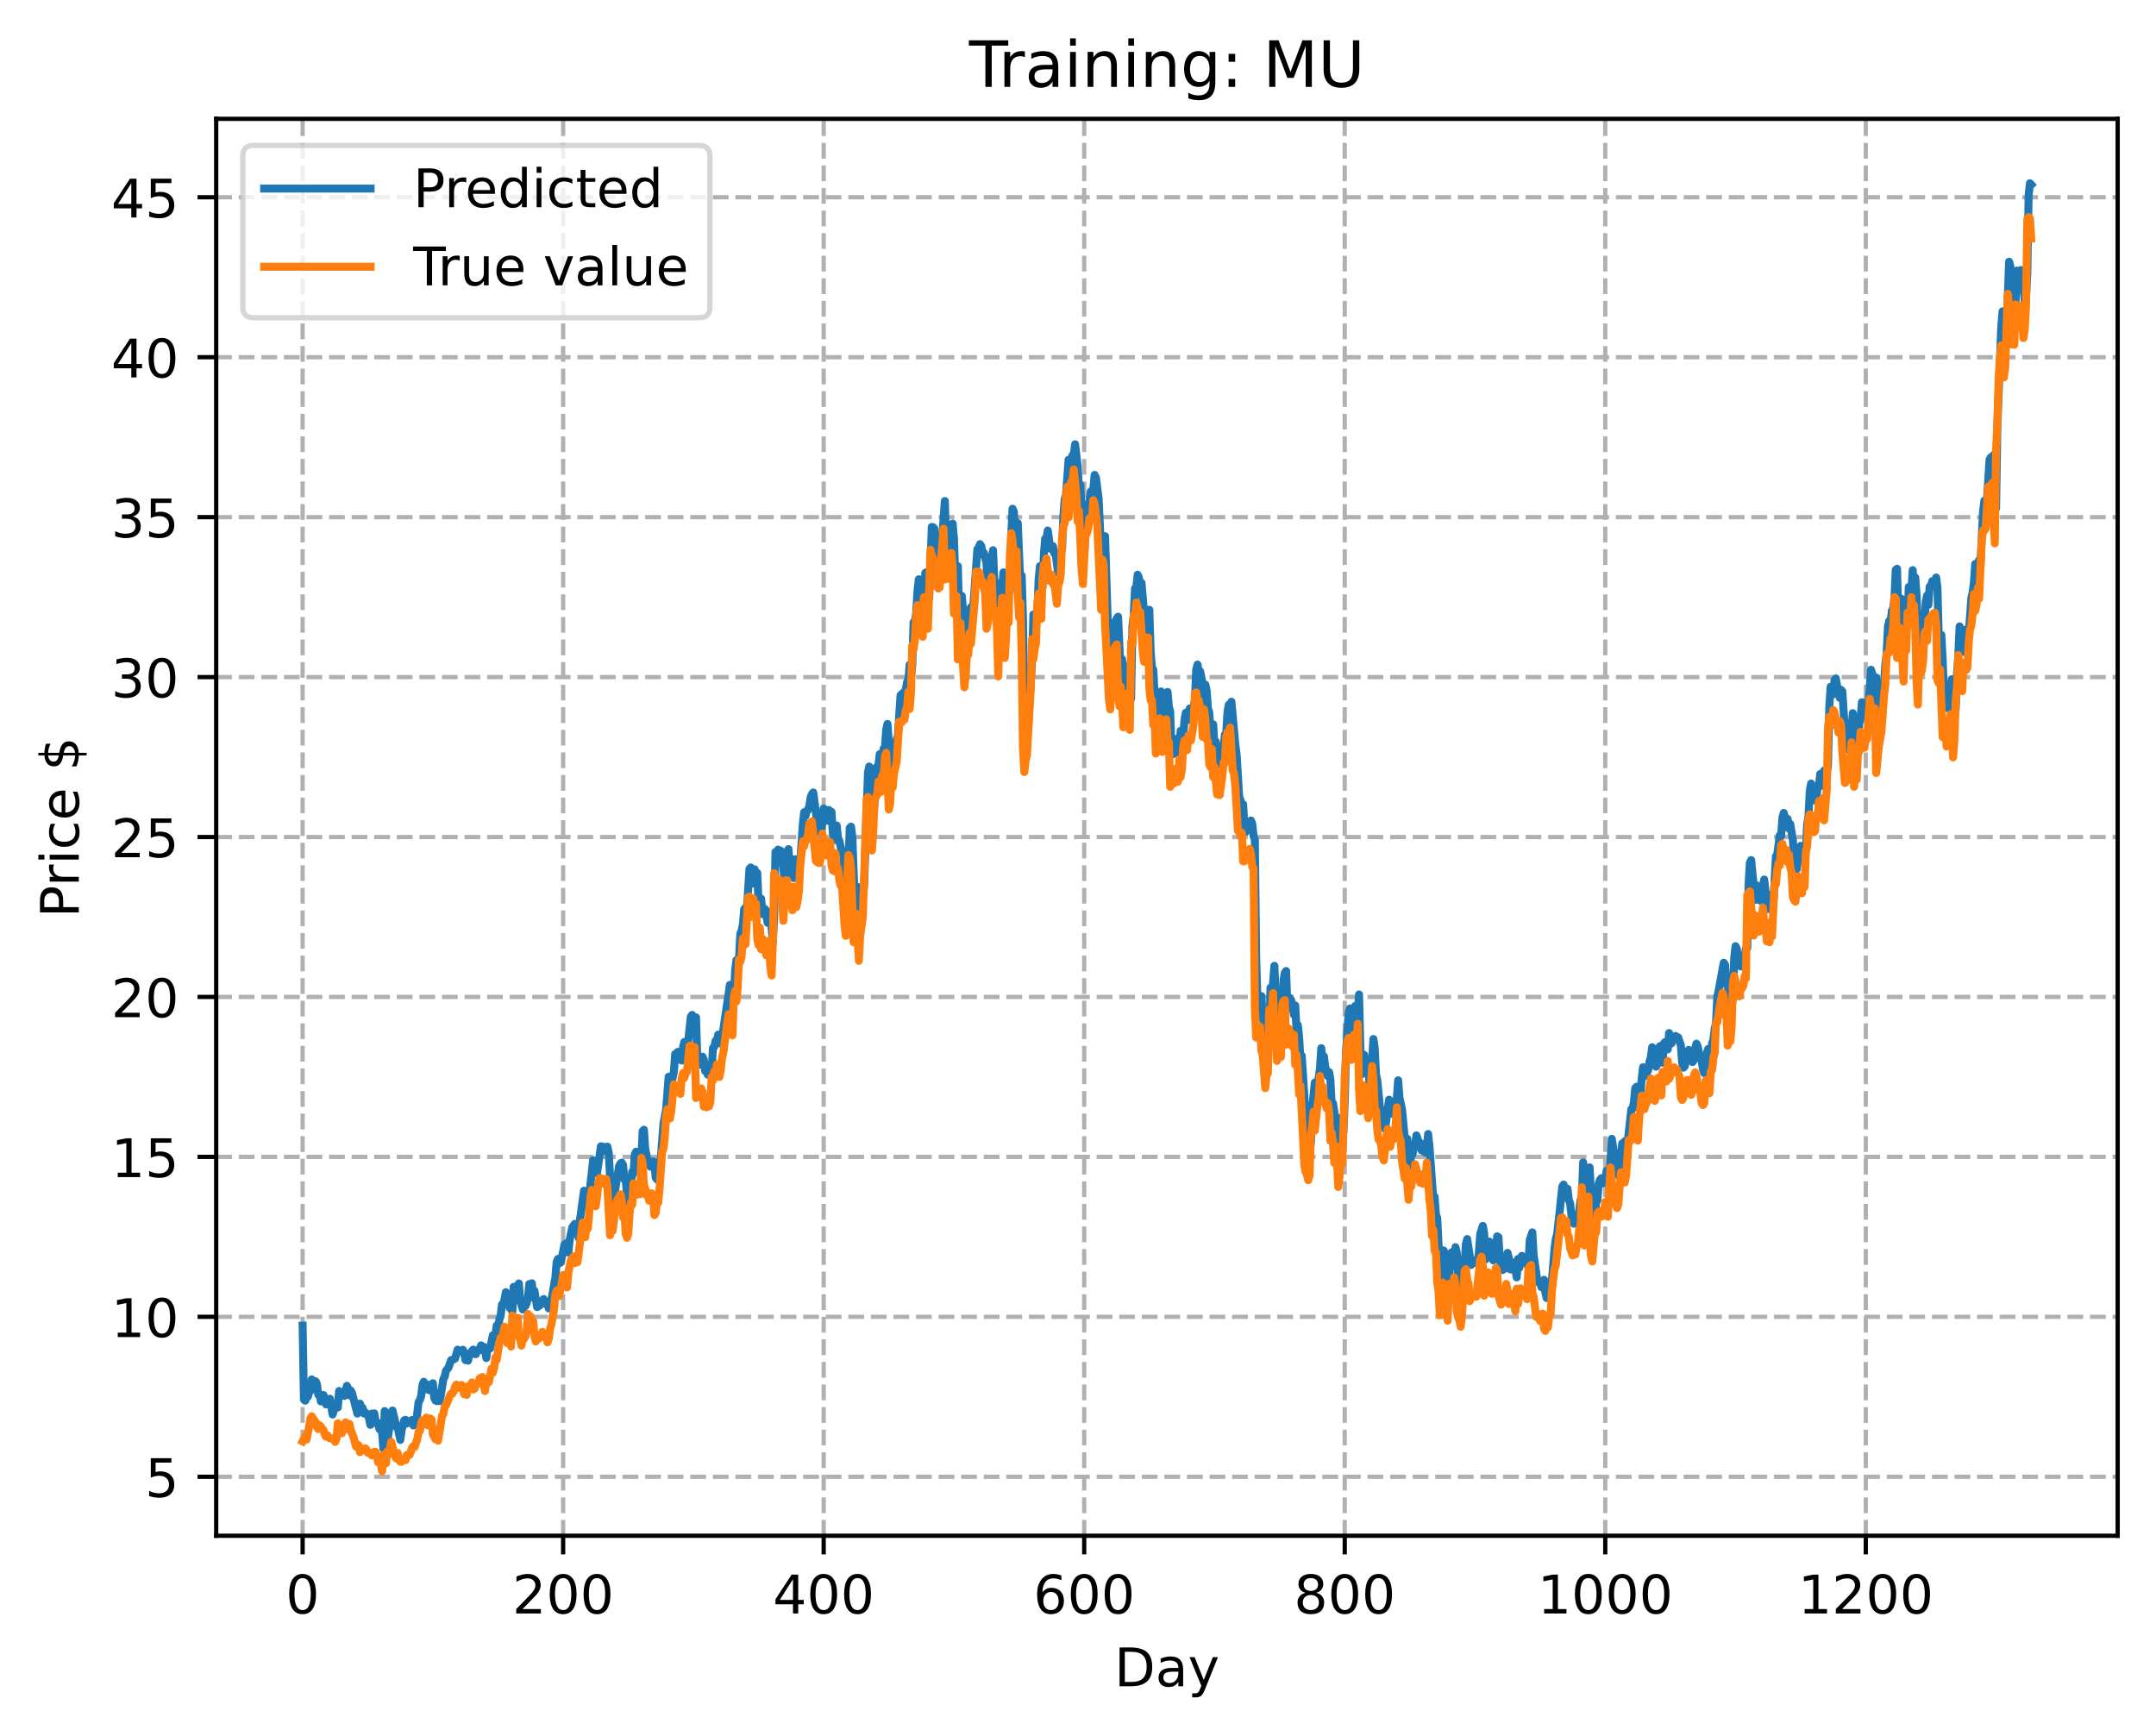 <?xml version="1.0" encoding="utf-8" standalone="no"?>
<!DOCTYPE svg PUBLIC "-//W3C//DTD SVG 1.1//EN"
  "http://www.w3.org/Graphics/SVG/1.1/DTD/svg11.dtd">
<!-- Created with matplotlib (https://matplotlib.org/) -->
<svg height="325.986pt" version="1.1" viewBox="0 0 404.923 325.986" width="404.923pt" xmlns="http://www.w3.org/2000/svg" xmlns:xlink="http://www.w3.org/1999/xlink">
 <defs>
  <style type="text/css">
*{stroke-linecap:butt;stroke-linejoin:round;}
  </style>
 </defs>
 <g id="figure_1">
  <g id="patch_1">
   <path d="M 0 325.986 
L 404.923 325.986 
L 404.923 0 
L 0 0 
z
" style="fill:#ffffff;"/>
  </g>
  <g id="axes_1">
   <g id="patch_2">
    <path d="M 40.603 288.43 
L 397.723 288.43 
L 397.723 22.318 
L 40.603 22.318 
z
" style="fill:#ffffff;"/>
   </g>
   <g id="matplotlib.axis_1">
    <g id="xtick_1">
     <g id="line2d_1">
      <path clip-path="url(#pbb18ffcc82)" d="M 56.836 288.43 
L 56.836 22.318 
" style="fill:none;stroke:#b0b0b0;stroke-dasharray:2.96,1.28;stroke-dashoffset:0;stroke-width:0.8;"/>
     </g>
     <g id="line2d_2">
      <defs>
       <path d="M 0 0 
L 0 3.5 
" id="m6ce8f98db9" style="stroke:#000000;stroke-width:0.8;"/>
      </defs>
      <g>
       <use style="stroke:#000000;stroke-width:0.8;" x="56.836" xlink:href="#m6ce8f98db9" y="288.43"/>
      </g>
     </g>
     <g id="text_1">
      <!-- 0 -->
      <defs>
       <path d="M 31.781 66.406 
Q 24.172 66.406 20.328 58.906 
Q 16.5 51.422 16.5 36.375 
Q 16.5 21.391 20.328 13.891 
Q 24.172 6.391 31.781 6.391 
Q 39.453 6.391 43.281 13.891 
Q 47.125 21.391 47.125 36.375 
Q 47.125 51.422 43.281 58.906 
Q 39.453 66.406 31.781 66.406 
z
M 31.781 74.219 
Q 44.047 74.219 50.516 64.516 
Q 56.984 54.828 56.984 36.375 
Q 56.984 17.969 50.516 8.266 
Q 44.047 -1.422 31.781 -1.422 
Q 19.531 -1.422 13.062 8.266 
Q 6.594 17.969 6.594 36.375 
Q 6.594 54.828 13.062 64.516 
Q 19.531 74.219 31.781 74.219 
z
" id="DejaVuSans-48"/>
      </defs>
      <g transform="translate(53.655 303.029)scale(0.1 -0.1)">
       <use xlink:href="#DejaVuSans-48"/>
      </g>
     </g>
    </g>
    <g id="xtick_2">
     <g id="line2d_3">
      <path clip-path="url(#pbb18ffcc82)" d="M 105.766 288.43 
L 105.766 22.318 
" style="fill:none;stroke:#b0b0b0;stroke-dasharray:2.96,1.28;stroke-dashoffset:0;stroke-width:0.8;"/>
     </g>
     <g id="line2d_4">
      <g>
       <use style="stroke:#000000;stroke-width:0.8;" x="105.766" xlink:href="#m6ce8f98db9" y="288.43"/>
      </g>
     </g>
     <g id="text_2">
      <!-- 200 -->
      <defs>
       <path d="M 19.188 8.297 
L 53.609 8.297 
L 53.609 0 
L 7.328 0 
L 7.328 8.297 
Q 12.938 14.109 22.625 23.891 
Q 32.328 33.688 34.812 36.531 
Q 39.547 41.844 41.422 45.531 
Q 43.312 49.219 43.312 52.781 
Q 43.312 58.594 39.234 62.25 
Q 35.156 65.922 28.609 65.922 
Q 23.969 65.922 18.812 64.312 
Q 13.672 62.703 7.812 59.422 
L 7.812 69.391 
Q 13.766 71.781 18.938 73 
Q 24.125 74.219 28.422 74.219 
Q 39.75 74.219 46.484 68.547 
Q 53.219 62.891 53.219 53.422 
Q 53.219 48.922 51.531 44.891 
Q 49.859 40.875 45.406 35.406 
Q 44.188 33.984 37.641 27.219 
Q 31.109 20.453 19.188 8.297 
z
" id="DejaVuSans-50"/>
      </defs>
      <g transform="translate(96.223 303.029)scale(0.1 -0.1)">
       <use xlink:href="#DejaVuSans-50"/>
       <use x="63.623" xlink:href="#DejaVuSans-48"/>
       <use x="127.246" xlink:href="#DejaVuSans-48"/>
      </g>
     </g>
    </g>
    <g id="xtick_3">
     <g id="line2d_5">
      <path clip-path="url(#pbb18ffcc82)" d="M 154.697 288.43 
L 154.697 22.318 
" style="fill:none;stroke:#b0b0b0;stroke-dasharray:2.96,1.28;stroke-dashoffset:0;stroke-width:0.8;"/>
     </g>
     <g id="line2d_6">
      <g>
       <use style="stroke:#000000;stroke-width:0.8;" x="154.697" xlink:href="#m6ce8f98db9" y="288.43"/>
      </g>
     </g>
     <g id="text_3">
      <!-- 400 -->
      <defs>
       <path d="M 37.797 64.312 
L 12.891 25.391 
L 37.797 25.391 
z
M 35.203 72.906 
L 47.609 72.906 
L 47.609 25.391 
L 58.016 25.391 
L 58.016 17.188 
L 47.609 17.188 
L 47.609 0 
L 37.797 0 
L 37.797 17.188 
L 4.891 17.188 
L 4.891 26.703 
z
" id="DejaVuSans-52"/>
      </defs>
      <g transform="translate(145.153 303.029)scale(0.1 -0.1)">
       <use xlink:href="#DejaVuSans-52"/>
       <use x="63.623" xlink:href="#DejaVuSans-48"/>
       <use x="127.246" xlink:href="#DejaVuSans-48"/>
      </g>
     </g>
    </g>
    <g id="xtick_4">
     <g id="line2d_7">
      <path clip-path="url(#pbb18ffcc82)" d="M 203.628 288.43 
L 203.628 22.318 
" style="fill:none;stroke:#b0b0b0;stroke-dasharray:2.96,1.28;stroke-dashoffset:0;stroke-width:0.8;"/>
     </g>
     <g id="line2d_8">
      <g>
       <use style="stroke:#000000;stroke-width:0.8;" x="203.628" xlink:href="#m6ce8f98db9" y="288.43"/>
      </g>
     </g>
     <g id="text_4">
      <!-- 600 -->
      <defs>
       <path d="M 33.016 40.375 
Q 26.375 40.375 22.484 35.828 
Q 18.609 31.297 18.609 23.391 
Q 18.609 15.531 22.484 10.953 
Q 26.375 6.391 33.016 6.391 
Q 39.656 6.391 43.531 10.953 
Q 47.406 15.531 47.406 23.391 
Q 47.406 31.297 43.531 35.828 
Q 39.656 40.375 33.016 40.375 
z
M 52.594 71.297 
L 52.594 62.312 
Q 48.875 64.062 45.094 64.984 
Q 41.312 65.922 37.594 65.922 
Q 27.828 65.922 22.672 59.328 
Q 17.531 52.734 16.797 39.406 
Q 19.672 43.656 24.016 45.922 
Q 28.375 48.188 33.594 48.188 
Q 44.578 48.188 50.953 41.516 
Q 57.328 34.859 57.328 23.391 
Q 57.328 12.156 50.688 5.359 
Q 44.047 -1.422 33.016 -1.422 
Q 20.359 -1.422 13.672 8.266 
Q 6.984 17.969 6.984 36.375 
Q 6.984 53.656 15.188 63.938 
Q 23.391 74.219 37.203 74.219 
Q 40.922 74.219 44.703 73.484 
Q 48.484 72.75 52.594 71.297 
z
" id="DejaVuSans-54"/>
      </defs>
      <g transform="translate(194.084 303.029)scale(0.1 -0.1)">
       <use xlink:href="#DejaVuSans-54"/>
       <use x="63.623" xlink:href="#DejaVuSans-48"/>
       <use x="127.246" xlink:href="#DejaVuSans-48"/>
      </g>
     </g>
    </g>
    <g id="xtick_5">
     <g id="line2d_9">
      <path clip-path="url(#pbb18ffcc82)" d="M 252.558 288.43 
L 252.558 22.318 
" style="fill:none;stroke:#b0b0b0;stroke-dasharray:2.96,1.28;stroke-dashoffset:0;stroke-width:0.8;"/>
     </g>
     <g id="line2d_10">
      <g>
       <use style="stroke:#000000;stroke-width:0.8;" x="252.558" xlink:href="#m6ce8f98db9" y="288.43"/>
      </g>
     </g>
     <g id="text_5">
      <!-- 800 -->
      <defs>
       <path d="M 31.781 34.625 
Q 24.75 34.625 20.719 30.859 
Q 16.703 27.094 16.703 20.516 
Q 16.703 13.922 20.719 10.156 
Q 24.75 6.391 31.781 6.391 
Q 38.812 6.391 42.859 10.172 
Q 46.922 13.969 46.922 20.516 
Q 46.922 27.094 42.891 30.859 
Q 38.875 34.625 31.781 34.625 
z
M 21.922 38.812 
Q 15.578 40.375 12.031 44.719 
Q 8.5 49.078 8.5 55.328 
Q 8.5 64.062 14.719 69.141 
Q 20.953 74.219 31.781 74.219 
Q 42.672 74.219 48.875 69.141 
Q 55.078 64.062 55.078 55.328 
Q 55.078 49.078 51.531 44.719 
Q 48 40.375 41.703 38.812 
Q 48.828 37.156 52.797 32.312 
Q 56.781 27.484 56.781 20.516 
Q 56.781 9.906 50.312 4.234 
Q 43.844 -1.422 31.781 -1.422 
Q 19.734 -1.422 13.25 4.234 
Q 6.781 9.906 6.781 20.516 
Q 6.781 27.484 10.781 32.312 
Q 14.797 37.156 21.922 38.812 
z
M 18.312 54.391 
Q 18.312 48.734 21.844 45.562 
Q 25.391 42.391 31.781 42.391 
Q 38.141 42.391 41.719 45.562 
Q 45.312 48.734 45.312 54.391 
Q 45.312 60.062 41.719 63.234 
Q 38.141 66.406 31.781 66.406 
Q 25.391 66.406 21.844 63.234 
Q 18.312 60.062 18.312 54.391 
z
" id="DejaVuSans-56"/>
      </defs>
      <g transform="translate(243.015 303.029)scale(0.1 -0.1)">
       <use xlink:href="#DejaVuSans-56"/>
       <use x="63.623" xlink:href="#DejaVuSans-48"/>
       <use x="127.246" xlink:href="#DejaVuSans-48"/>
      </g>
     </g>
    </g>
    <g id="xtick_6">
     <g id="line2d_11">
      <path clip-path="url(#pbb18ffcc82)" d="M 301.489 288.43 
L 301.489 22.318 
" style="fill:none;stroke:#b0b0b0;stroke-dasharray:2.96,1.28;stroke-dashoffset:0;stroke-width:0.8;"/>
     </g>
     <g id="line2d_12">
      <g>
       <use style="stroke:#000000;stroke-width:0.8;" x="301.489" xlink:href="#m6ce8f98db9" y="288.43"/>
      </g>
     </g>
     <g id="text_6">
      <!-- 1000 -->
      <defs>
       <path d="M 12.406 8.297 
L 28.516 8.297 
L 28.516 63.922 
L 10.984 60.406 
L 10.984 69.391 
L 28.422 72.906 
L 38.281 72.906 
L 38.281 8.297 
L 54.391 8.297 
L 54.391 0 
L 12.406 0 
z
" id="DejaVuSans-49"/>
      </defs>
      <g transform="translate(288.764 303.029)scale(0.1 -0.1)">
       <use xlink:href="#DejaVuSans-49"/>
       <use x="63.623" xlink:href="#DejaVuSans-48"/>
       <use x="127.246" xlink:href="#DejaVuSans-48"/>
       <use x="190.869" xlink:href="#DejaVuSans-48"/>
      </g>
     </g>
    </g>
    <g id="xtick_7">
     <g id="line2d_13">
      <path clip-path="url(#pbb18ffcc82)" d="M 350.419 288.43 
L 350.419 22.318 
" style="fill:none;stroke:#b0b0b0;stroke-dasharray:2.96,1.28;stroke-dashoffset:0;stroke-width:0.8;"/>
     </g>
     <g id="line2d_14">
      <g>
       <use style="stroke:#000000;stroke-width:0.8;" x="350.419" xlink:href="#m6ce8f98db9" y="288.43"/>
      </g>
     </g>
     <g id="text_7">
      <!-- 1200 -->
      <g transform="translate(337.694 303.029)scale(0.1 -0.1)">
       <use xlink:href="#DejaVuSans-49"/>
       <use x="63.623" xlink:href="#DejaVuSans-50"/>
       <use x="127.246" xlink:href="#DejaVuSans-48"/>
       <use x="190.869" xlink:href="#DejaVuSans-48"/>
      </g>
     </g>
    </g>
    <g id="text_8">
     <!-- Day -->
     <defs>
      <path d="M 19.672 64.797 
L 19.672 8.109 
L 31.594 8.109 
Q 46.688 8.109 53.688 14.938 
Q 60.688 21.781 60.688 36.531 
Q 60.688 51.172 53.688 57.984 
Q 46.688 64.797 31.594 64.797 
z
M 9.812 72.906 
L 30.078 72.906 
Q 51.266 72.906 61.172 64.094 
Q 71.094 55.281 71.094 36.531 
Q 71.094 17.672 61.125 8.828 
Q 51.172 0 30.078 0 
L 9.812 0 
z
" id="DejaVuSans-68"/>
      <path d="M 34.281 27.484 
Q 23.391 27.484 19.188 25 
Q 14.984 22.516 14.984 16.5 
Q 14.984 11.719 18.141 8.906 
Q 21.297 6.109 26.703 6.109 
Q 34.188 6.109 38.703 11.406 
Q 43.219 16.703 43.219 25.484 
L 43.219 27.484 
z
M 52.203 31.203 
L 52.203 0 
L 43.219 0 
L 43.219 8.297 
Q 40.141 3.328 35.547 0.953 
Q 30.953 -1.422 24.312 -1.422 
Q 15.922 -1.422 10.953 3.297 
Q 6 8.016 6 15.922 
Q 6 25.141 12.172 29.828 
Q 18.359 34.516 30.609 34.516 
L 43.219 34.516 
L 43.219 35.406 
Q 43.219 41.609 39.141 45 
Q 35.062 48.391 27.688 48.391 
Q 23 48.391 18.547 47.266 
Q 14.109 46.141 10.016 43.891 
L 10.016 52.203 
Q 14.938 54.109 19.578 55.047 
Q 24.219 56 28.609 56 
Q 40.484 56 46.344 49.844 
Q 52.203 43.703 52.203 31.203 
z
" id="DejaVuSans-97"/>
      <path d="M 32.172 -5.078 
Q 28.375 -14.844 24.75 -17.812 
Q 21.141 -20.797 15.094 -20.797 
L 7.906 -20.797 
L 7.906 -13.281 
L 13.188 -13.281 
Q 16.891 -13.281 18.938 -11.516 
Q 21 -9.766 23.484 -3.219 
L 25.094 0.875 
L 2.984 54.688 
L 12.5 54.688 
L 29.594 11.922 
L 46.688 54.688 
L 56.203 54.688 
z
" id="DejaVuSans-121"/>
     </defs>
     <g transform="translate(209.29 316.707)scale(0.1 -0.1)">
      <use xlink:href="#DejaVuSans-68"/>
      <use x="77.002" xlink:href="#DejaVuSans-97"/>
      <use x="138.281" xlink:href="#DejaVuSans-121"/>
     </g>
    </g>
   </g>
   <g id="matplotlib.axis_2">
    <g id="ytick_1">
     <g id="line2d_15">
      <path clip-path="url(#pbb18ffcc82)" d="M 40.603 277.355 
L 397.723 277.355 
" style="fill:none;stroke:#b0b0b0;stroke-dasharray:2.96,1.28;stroke-dashoffset:0;stroke-width:0.8;"/>
     </g>
     <g id="line2d_16">
      <defs>
       <path d="M 0 0 
L -3.5 0 
" id="mebb491ba8f" style="stroke:#000000;stroke-width:0.8;"/>
      </defs>
      <g>
       <use style="stroke:#000000;stroke-width:0.8;" x="40.603" xlink:href="#mebb491ba8f" y="277.355"/>
      </g>
     </g>
     <g id="text_9">
      <!-- 5 -->
      <defs>
       <path d="M 10.797 72.906 
L 49.516 72.906 
L 49.516 64.594 
L 19.828 64.594 
L 19.828 46.734 
Q 21.969 47.469 24.109 47.828 
Q 26.266 48.188 28.422 48.188 
Q 40.625 48.188 47.75 41.5 
Q 54.891 34.812 54.891 23.391 
Q 54.891 11.625 47.562 5.094 
Q 40.234 -1.422 26.906 -1.422 
Q 22.312 -1.422 17.547 -0.641 
Q 12.797 0.141 7.719 1.703 
L 7.719 11.625 
Q 12.109 9.234 16.797 8.062 
Q 21.484 6.891 26.703 6.891 
Q 35.156 6.891 40.078 11.328 
Q 45.016 15.766 45.016 23.391 
Q 45.016 31 40.078 35.438 
Q 35.156 39.891 26.703 39.891 
Q 22.75 39.891 18.812 39.016 
Q 14.891 38.141 10.797 36.281 
z
" id="DejaVuSans-53"/>
      </defs>
      <g transform="translate(27.241 281.155)scale(0.1 -0.1)">
       <use xlink:href="#DejaVuSans-53"/>
      </g>
     </g>
    </g>
    <g id="ytick_2">
     <g id="line2d_17">
      <path clip-path="url(#pbb18ffcc82)" d="M 40.603 247.317 
L 397.723 247.317 
" style="fill:none;stroke:#b0b0b0;stroke-dasharray:2.96,1.28;stroke-dashoffset:0;stroke-width:0.8;"/>
     </g>
     <g id="line2d_18">
      <g>
       <use style="stroke:#000000;stroke-width:0.8;" x="40.603" xlink:href="#mebb491ba8f" y="247.317"/>
      </g>
     </g>
     <g id="text_10">
      <!-- 10 -->
      <g transform="translate(20.878 251.116)scale(0.1 -0.1)">
       <use xlink:href="#DejaVuSans-49"/>
       <use x="63.623" xlink:href="#DejaVuSans-48"/>
      </g>
     </g>
    </g>
    <g id="ytick_3">
     <g id="line2d_19">
      <path clip-path="url(#pbb18ffcc82)" d="M 40.603 217.279 
L 397.723 217.279 
" style="fill:none;stroke:#b0b0b0;stroke-dasharray:2.96,1.28;stroke-dashoffset:0;stroke-width:0.8;"/>
     </g>
     <g id="line2d_20">
      <g>
       <use style="stroke:#000000;stroke-width:0.8;" x="40.603" xlink:href="#mebb491ba8f" y="217.279"/>
      </g>
     </g>
     <g id="text_11">
      <!-- 15 -->
      <g transform="translate(20.878 221.078)scale(0.1 -0.1)">
       <use xlink:href="#DejaVuSans-49"/>
       <use x="63.623" xlink:href="#DejaVuSans-53"/>
      </g>
     </g>
    </g>
    <g id="ytick_4">
     <g id="line2d_21">
      <path clip-path="url(#pbb18ffcc82)" d="M 40.603 187.241 
L 397.723 187.241 
" style="fill:none;stroke:#b0b0b0;stroke-dasharray:2.96,1.28;stroke-dashoffset:0;stroke-width:0.8;"/>
     </g>
     <g id="line2d_22">
      <g>
       <use style="stroke:#000000;stroke-width:0.8;" x="40.603" xlink:href="#mebb491ba8f" y="187.241"/>
      </g>
     </g>
     <g id="text_12">
      <!-- 20 -->
      <g transform="translate(20.878 191.04)scale(0.1 -0.1)">
       <use xlink:href="#DejaVuSans-50"/>
       <use x="63.623" xlink:href="#DejaVuSans-48"/>
      </g>
     </g>
    </g>
    <g id="ytick_5">
     <g id="line2d_23">
      <path clip-path="url(#pbb18ffcc82)" d="M 40.603 157.203 
L 397.723 157.203 
" style="fill:none;stroke:#b0b0b0;stroke-dasharray:2.96,1.28;stroke-dashoffset:0;stroke-width:0.8;"/>
     </g>
     <g id="line2d_24">
      <g>
       <use style="stroke:#000000;stroke-width:0.8;" x="40.603" xlink:href="#mebb491ba8f" y="157.203"/>
      </g>
     </g>
     <g id="text_13">
      <!-- 25 -->
      <g transform="translate(20.878 161.002)scale(0.1 -0.1)">
       <use xlink:href="#DejaVuSans-50"/>
       <use x="63.623" xlink:href="#DejaVuSans-53"/>
      </g>
     </g>
    </g>
    <g id="ytick_6">
     <g id="line2d_25">
      <path clip-path="url(#pbb18ffcc82)" d="M 40.603 127.164 
L 397.723 127.164 
" style="fill:none;stroke:#b0b0b0;stroke-dasharray:2.96,1.28;stroke-dashoffset:0;stroke-width:0.8;"/>
     </g>
     <g id="line2d_26">
      <g>
       <use style="stroke:#000000;stroke-width:0.8;" x="40.603" xlink:href="#mebb491ba8f" y="127.164"/>
      </g>
     </g>
     <g id="text_14">
      <!-- 30 -->
      <defs>
       <path d="M 40.578 39.312 
Q 47.656 37.797 51.625 33 
Q 55.609 28.219 55.609 21.188 
Q 55.609 10.406 48.188 4.484 
Q 40.766 -1.422 27.094 -1.422 
Q 22.516 -1.422 17.656 -0.516 
Q 12.797 0.391 7.625 2.203 
L 7.625 11.719 
Q 11.719 9.328 16.594 8.109 
Q 21.484 6.891 26.812 6.891 
Q 36.078 6.891 40.938 10.547 
Q 45.797 14.203 45.797 21.188 
Q 45.797 27.641 41.281 31.266 
Q 36.766 34.906 28.719 34.906 
L 20.219 34.906 
L 20.219 43.016 
L 29.109 43.016 
Q 36.375 43.016 40.234 45.922 
Q 44.094 48.828 44.094 54.297 
Q 44.094 59.906 40.109 62.906 
Q 36.141 65.922 28.719 65.922 
Q 24.656 65.922 20.016 65.031 
Q 15.375 64.156 9.812 62.312 
L 9.812 71.094 
Q 15.438 72.656 20.344 73.438 
Q 25.25 74.219 29.594 74.219 
Q 40.828 74.219 47.359 69.109 
Q 53.906 64.016 53.906 55.328 
Q 53.906 49.266 50.438 45.094 
Q 46.969 40.922 40.578 39.312 
z
" id="DejaVuSans-51"/>
      </defs>
      <g transform="translate(20.878 130.964)scale(0.1 -0.1)">
       <use xlink:href="#DejaVuSans-51"/>
       <use x="63.623" xlink:href="#DejaVuSans-48"/>
      </g>
     </g>
    </g>
    <g id="ytick_7">
     <g id="line2d_27">
      <path clip-path="url(#pbb18ffcc82)" d="M 40.603 97.126 
L 397.723 97.126 
" style="fill:none;stroke:#b0b0b0;stroke-dasharray:2.96,1.28;stroke-dashoffset:0;stroke-width:0.8;"/>
     </g>
     <g id="line2d_28">
      <g>
       <use style="stroke:#000000;stroke-width:0.8;" x="40.603" xlink:href="#mebb491ba8f" y="97.126"/>
      </g>
     </g>
     <g id="text_15">
      <!-- 35 -->
      <g transform="translate(20.878 100.925)scale(0.1 -0.1)">
       <use xlink:href="#DejaVuSans-51"/>
       <use x="63.623" xlink:href="#DejaVuSans-53"/>
      </g>
     </g>
    </g>
    <g id="ytick_8">
     <g id="line2d_29">
      <path clip-path="url(#pbb18ffcc82)" d="M 40.603 67.088 
L 397.723 67.088 
" style="fill:none;stroke:#b0b0b0;stroke-dasharray:2.96,1.28;stroke-dashoffset:0;stroke-width:0.8;"/>
     </g>
     <g id="line2d_30">
      <g>
       <use style="stroke:#000000;stroke-width:0.8;" x="40.603" xlink:href="#mebb491ba8f" y="67.088"/>
      </g>
     </g>
     <g id="text_16">
      <!-- 40 -->
      <g transform="translate(20.878 70.887)scale(0.1 -0.1)">
       <use xlink:href="#DejaVuSans-52"/>
       <use x="63.623" xlink:href="#DejaVuSans-48"/>
      </g>
     </g>
    </g>
    <g id="ytick_9">
     <g id="line2d_31">
      <path clip-path="url(#pbb18ffcc82)" d="M 40.603 37.05 
L 397.723 37.05 
" style="fill:none;stroke:#b0b0b0;stroke-dasharray:2.96,1.28;stroke-dashoffset:0;stroke-width:0.8;"/>
     </g>
     <g id="line2d_32">
      <g>
       <use style="stroke:#000000;stroke-width:0.8;" x="40.603" xlink:href="#mebb491ba8f" y="37.05"/>
      </g>
     </g>
     <g id="text_17">
      <!-- 45 -->
      <g transform="translate(20.878 40.849)scale(0.1 -0.1)">
       <use xlink:href="#DejaVuSans-52"/>
       <use x="63.623" xlink:href="#DejaVuSans-53"/>
      </g>
     </g>
    </g>
    <g id="text_18">
     <!-- Price $ -->
     <defs>
      <path d="M 19.672 64.797 
L 19.672 37.406 
L 32.078 37.406 
Q 38.969 37.406 42.719 40.969 
Q 46.484 44.531 46.484 51.125 
Q 46.484 57.672 42.719 61.234 
Q 38.969 64.797 32.078 64.797 
z
M 9.812 72.906 
L 32.078 72.906 
Q 44.344 72.906 50.609 67.359 
Q 56.891 61.812 56.891 51.125 
Q 56.891 40.328 50.609 34.812 
Q 44.344 29.297 32.078 29.297 
L 19.672 29.297 
L 19.672 0 
L 9.812 0 
z
" id="DejaVuSans-80"/>
      <path d="M 41.109 46.297 
Q 39.594 47.172 37.812 47.578 
Q 36.031 48 33.891 48 
Q 26.266 48 22.188 43.047 
Q 18.109 38.094 18.109 28.812 
L 18.109 0 
L 9.078 0 
L 9.078 54.688 
L 18.109 54.688 
L 18.109 46.188 
Q 20.953 51.172 25.484 53.578 
Q 30.031 56 36.531 56 
Q 37.453 56 38.578 55.875 
Q 39.703 55.766 41.062 55.516 
z
" id="DejaVuSans-114"/>
      <path d="M 9.422 54.688 
L 18.406 54.688 
L 18.406 0 
L 9.422 0 
z
M 9.422 75.984 
L 18.406 75.984 
L 18.406 64.594 
L 9.422 64.594 
z
" id="DejaVuSans-105"/>
      <path d="M 48.781 52.594 
L 48.781 44.188 
Q 44.969 46.297 41.141 47.344 
Q 37.312 48.391 33.406 48.391 
Q 24.656 48.391 19.812 42.844 
Q 14.984 37.312 14.984 27.297 
Q 14.984 17.281 19.812 11.734 
Q 24.656 6.203 33.406 6.203 
Q 37.312 6.203 41.141 7.25 
Q 44.969 8.297 48.781 10.406 
L 48.781 2.094 
Q 45.016 0.344 40.984 -0.531 
Q 36.969 -1.422 32.422 -1.422 
Q 20.062 -1.422 12.781 6.344 
Q 5.516 14.109 5.516 27.297 
Q 5.516 40.672 12.859 48.328 
Q 20.219 56 33.016 56 
Q 37.156 56 41.109 55.141 
Q 45.062 54.297 48.781 52.594 
z
" id="DejaVuSans-99"/>
      <path d="M 56.203 29.594 
L 56.203 25.203 
L 14.891 25.203 
Q 15.484 15.922 20.484 11.062 
Q 25.484 6.203 34.422 6.203 
Q 39.594 6.203 44.453 7.469 
Q 49.312 8.734 54.109 11.281 
L 54.109 2.781 
Q 49.266 0.734 44.188 -0.344 
Q 39.109 -1.422 33.891 -1.422 
Q 20.797 -1.422 13.156 6.188 
Q 5.516 13.812 5.516 26.812 
Q 5.516 40.234 12.766 48.109 
Q 20.016 56 32.328 56 
Q 43.359 56 49.781 48.891 
Q 56.203 41.797 56.203 29.594 
z
M 47.219 32.234 
Q 47.125 39.594 43.094 43.984 
Q 39.062 48.391 32.422 48.391 
Q 24.906 48.391 20.391 44.141 
Q 15.875 39.891 15.188 32.172 
z
" id="DejaVuSans-101"/>
      <path id="DejaVuSans-32"/>
      <path d="M 33.797 -14.703 
L 28.906 -14.703 
L 28.859 0 
Q 23.734 0.094 18.609 1.188 
Q 13.484 2.297 8.297 4.5 
L 8.297 13.281 
Q 13.281 10.156 18.375 8.562 
Q 23.484 6.984 28.906 6.938 
L 28.906 29.203 
Q 18.109 30.953 13.203 35.156 
Q 8.297 39.359 8.297 46.688 
Q 8.297 54.641 13.625 59.219 
Q 18.953 63.812 28.906 64.5 
L 28.906 75.984 
L 33.797 75.984 
L 33.797 64.656 
Q 38.328 64.453 42.578 63.688 
Q 46.828 62.938 50.875 61.625 
L 50.875 53.078 
Q 46.828 55.125 42.547 56.25 
Q 38.281 57.375 33.797 57.562 
L 33.797 36.719 
Q 44.875 35.016 50.094 30.609 
Q 55.328 26.219 55.328 18.609 
Q 55.328 10.359 49.781 5.594 
Q 44.234 0.828 33.797 0.094 
z
M 28.906 37.594 
L 28.906 57.625 
Q 23.25 56.984 20.266 54.391 
Q 17.281 51.812 17.281 47.516 
Q 17.281 43.312 20.031 40.969 
Q 22.797 38.625 28.906 37.594 
z
M 33.797 28.219 
L 33.797 7.078 
Q 39.984 7.906 43.141 10.594 
Q 46.297 13.281 46.297 17.672 
Q 46.297 21.969 43.281 24.5 
Q 40.281 27.047 33.797 28.219 
z
" id="DejaVuSans-36"/>
     </defs>
     <g transform="translate(14.798 172.342)rotate(-90)scale(0.1 -0.1)">
      <use xlink:href="#DejaVuSans-80"/>
      <use x="58.553" xlink:href="#DejaVuSans-114"/>
      <use x="99.666" xlink:href="#DejaVuSans-105"/>
      <use x="127.449" xlink:href="#DejaVuSans-99"/>
      <use x="182.43" xlink:href="#DejaVuSans-101"/>
      <use x="243.953" xlink:href="#DejaVuSans-32"/>
      <use x="275.74" xlink:href="#DejaVuSans-36"/>
     </g>
    </g>
   </g>
   <g id="line2d_33">
    <path clip-path="url(#pbb18ffcc82)" d="M 56.836 248.977 
L 57.081 262.871 
L 57.325 263.071 
L 57.57 262.457 
L 57.814 262.33 
L 58.059 261.423 
L 58.304 261.263 
L 58.548 259.062 
L 58.793 259.351 
L 59.282 259.435 
L 59.527 259.925 
L 59.772 261.932 
L 60.016 261.863 
L 60.261 263.203 
L 60.506 262.77 
L 60.75 262.008 
L 61.24 263.77 
L 61.729 263.336 
L 61.974 262.703 
L 62.463 265.663 
L 62.952 264.141 
L 63.197 264.034 
L 63.441 264.345 
L 63.686 261.242 
L 63.931 262.057 
L 64.175 261.597 
L 64.42 262.018 
L 64.665 262.174 
L 65.154 260.273 
L 65.399 260.811 
L 65.643 262.066 
L 65.888 261.173 
L 66.133 261.682 
L 67.111 265.487 
L 67.601 263.625 
L 67.845 264.232 
L 68.09 264.419 
L 68.335 265.457 
L 68.579 265.24 
L 68.824 265.634 
L 69.069 265.685 
L 69.313 266.414 
L 69.558 267.606 
L 69.802 265.5 
L 70.047 267.243 
L 70.292 265.444 
L 70.536 266.927 
L 70.781 267.141 
L 71.026 267.571 
L 71.27 268.426 
L 71.515 267.304 
L 71.76 269.06 
L 72.004 272.045 
L 72.249 265.011 
L 72.494 266.377 
L 72.738 270.822 
L 73.472 265.687 
L 73.717 264.909 
L 74.451 268.016 
L 74.696 268.1 
L 75.185 270.433 
L 75.429 268.615 
L 75.919 266.755 
L 76.163 266.664 
L 76.408 267.352 
L 76.653 267.049 
L 77.387 266.699 
L 77.631 267.724 
L 77.876 267.513 
L 78.121 267.504 
L 78.61 263.344 
L 78.855 262.931 
L 79.099 262.215 
L 79.344 260.105 
L 79.589 259.506 
L 79.833 260.064 
L 80.078 260.931 
L 80.323 260.053 
L 80.567 261.074 
L 80.812 261.134 
L 81.301 259.793 
L 81.546 262.498 
L 81.79 263.046 
L 82.035 263.153 
L 82.28 262.83 
L 82.524 263.154 
L 82.769 262.203 
L 83.258 259.038 
L 83.503 258.589 
L 83.748 257.468 
L 84.237 256.84 
L 84.726 255.445 
L 85.216 255.307 
L 85.46 255.164 
L 85.95 253.487 
L 86.439 253.803 
L 86.684 253.772 
L 86.928 253.497 
L 87.173 254.023 
L 87.417 255.439 
L 87.662 254.993 
L 87.907 255.551 
L 88.151 254.316 
L 88.641 253.742 
L 88.885 253.474 
L 89.13 254.289 
L 89.375 254.332 
L 89.619 253.634 
L 89.864 253.616 
L 90.109 253.289 
L 90.353 252.676 
L 90.598 253.603 
L 90.843 252.929 
L 91.087 253.512 
L 91.332 255.063 
L 91.577 253.152 
L 91.821 253.267 
L 92.066 253.258 
L 92.555 250.795 
L 92.8 251.325 
L 93.044 250.809 
L 93.289 248.937 
L 93.534 249.88 
L 93.778 247.856 
L 94.023 247.132 
L 94.268 245.022 
L 94.512 244.915 
L 94.757 244.027 
L 95.002 242.689 
L 95.736 245.662 
L 95.98 244.865 
L 96.225 246.4 
L 96.47 241.68 
L 97.204 241.606 
L 97.448 241.053 
L 97.693 244.229 
L 98.182 245.938 
L 98.427 245.411 
L 98.672 245.297 
L 98.916 244.744 
L 99.161 243.727 
L 99.405 241.164 
L 99.65 241.336 
L 99.895 241.016 
L 100.139 243.705 
L 100.384 242.435 
L 100.873 245.488 
L 101.363 245.196 
L 101.607 244.633 
L 101.852 244.645 
L 102.097 243.977 
L 102.586 244.945 
L 102.831 244.837 
L 103.075 245.744 
L 103.32 245.466 
L 104.299 240.006 
L 104.543 237.03 
L 104.788 236.447 
L 105.032 237.271 
L 105.277 237.137 
L 105.766 235.022 
L 106.011 233.733 
L 106.5 233.45 
L 106.745 235.246 
L 106.99 232.864 
L 107.479 230.495 
L 107.968 229.86 
L 108.213 230.94 
L 108.458 230.95 
L 108.702 232.551 
L 108.947 228.963 
L 109.681 223.635 
L 109.926 223.93 
L 110.17 225.777 
L 110.415 224.024 
L 110.66 224.498 
L 111.393 217.909 
L 111.638 219.799 
L 111.883 218.39 
L 112.127 220.354 
L 112.861 215.287 
L 113.106 215.334 
L 113.351 215.606 
L 113.595 215.406 
L 113.84 216.201 
L 114.085 215.365 
L 114.329 216.545 
L 114.819 225.203 
L 115.063 225.335 
L 115.308 224.792 
L 116.287 218.969 
L 116.531 218.518 
L 116.776 218.362 
L 117.02 218.791 
L 117.265 221.514 
L 117.51 221.2 
L 117.754 224.721 
L 117.999 225.798 
L 118.244 225.474 
L 118.733 220.081 
L 118.978 220.397 
L 119.222 216.803 
L 119.467 216.306 
L 119.712 218.054 
L 119.956 217.308 
L 120.201 217.127 
L 120.446 217.847 
L 120.69 212.442 
L 120.935 212.187 
L 121.18 215.775 
L 121.424 216.877 
L 121.669 218.533 
L 121.914 218.343 
L 122.158 219.108 
L 122.403 218.275 
L 122.648 218.113 
L 122.892 218.341 
L 123.137 221.144 
L 123.381 221.515 
L 123.626 219.848 
L 123.871 219.51 
L 124.115 217.408 
L 124.605 211.041 
L 125.094 208.427 
L 125.583 202.221 
L 125.828 203.357 
L 126.073 203.61 
L 126.562 201.308 
L 126.807 197.953 
L 127.051 198.055 
L 127.296 197.562 
L 127.541 198.563 
L 127.785 198.767 
L 128.03 199.182 
L 128.275 196.694 
L 128.519 195.703 
L 128.764 196.453 
L 129.008 195.69 
L 129.253 195.506 
L 129.742 190.965 
L 129.987 190.615 
L 130.232 193.253 
L 130.476 192.454 
L 130.721 191.085 
L 130.966 199.111 
L 131.21 198.973 
L 131.455 199.955 
L 131.7 199.611 
L 131.944 198.466 
L 132.189 199.032 
L 132.434 201.164 
L 132.678 200.891 
L 132.923 201.84 
L 133.168 200.279 
L 133.412 201.438 
L 133.657 201.042 
L 133.902 196.827 
L 134.146 196.615 
L 134.391 195.483 
L 134.636 195.54 
L 134.88 194.322 
L 135.369 195.988 
L 135.614 194.982 
L 137.082 184.974 
L 137.327 185.361 
L 137.816 188.028 
L 138.061 182.334 
L 138.305 180.336 
L 138.55 182.485 
L 138.795 179.951 
L 139.039 175.355 
L 139.284 174.774 
L 139.529 173.545 
L 139.773 170.771 
L 140.018 170.473 
L 140.263 170.952 
L 140.752 163.209 
L 140.996 162.922 
L 141.241 165.932 
L 141.486 165.934 
L 141.73 163.266 
L 141.975 164.17 
L 142.22 163.945 
L 142.464 169.431 
L 142.709 171.458 
L 142.954 168.779 
L 143.198 171.683 
L 143.443 170.631 
L 143.688 170.739 
L 144.177 173.324 
L 144.422 171.276 
L 144.666 171.462 
L 145.156 176.914 
L 145.4 171.94 
L 145.645 160.006 
L 145.89 161.421 
L 146.134 159.568 
L 146.379 161.2 
L 146.624 159.769 
L 147.113 162.516 
L 147.357 166.191 
L 147.847 159.994 
L 148.091 159.475 
L 148.336 163.482 
L 148.581 164.054 
L 148.825 163.275 
L 149.07 164.899 
L 149.315 161.379 
L 149.559 163.593 
L 149.804 164.438 
L 150.049 163.551 
L 150.293 161.909 
L 150.783 154.74 
L 151.027 152.545 
L 151.272 153.254 
L 151.517 152.26 
L 151.761 152.125 
L 152.006 151.311 
L 152.251 149.748 
L 152.495 149.124 
L 152.74 148.832 
L 153.718 156.166 
L 153.963 156.138 
L 154.208 156.302 
L 154.452 154.635 
L 154.697 151.837 
L 154.942 152.521 
L 155.186 152.462 
L 155.431 154.147 
L 155.676 152.125 
L 155.92 152.837 
L 156.165 152.469 
L 156.41 156.407 
L 156.654 157.463 
L 156.899 157.772 
L 157.144 155.038 
L 157.388 157.359 
L 157.633 157.917 
L 158.122 160.175 
L 158.367 160.282 
L 158.856 167.13 
L 159.101 169.235 
L 159.59 155.511 
L 159.835 155.259 
L 160.079 157.253 
L 160.569 170.202 
L 161.058 166.575 
L 161.547 173.495 
L 161.792 170.093 
L 162.281 166.554 
L 163.015 145.034 
L 163.26 143.959 
L 163.505 144.395 
L 163.994 153.158 
L 164.239 151.054 
L 164.483 145.528 
L 164.728 143.98 
L 164.972 143.818 
L 165.217 141.636 
L 165.462 141.675 
L 165.706 143.022 
L 165.951 140.613 
L 166.196 140.346 
L 166.44 137.022 
L 166.685 135.966 
L 166.93 139.682 
L 167.174 145.59 
L 167.419 145.569 
L 167.664 140.736 
L 167.908 142.102 
L 168.398 138.906 
L 168.642 138.125 
L 169.132 130.572 
L 170.11 129.661 
L 170.355 128.079 
L 170.6 127.665 
L 170.844 124.824 
L 171.089 127.232 
L 171.333 124.966 
L 171.578 116.901 
L 171.823 116.707 
L 172.067 115.159 
L 172.312 111.016 
L 172.557 108.794 
L 172.801 109.299 
L 173.046 110.78 
L 173.291 110.807 
L 173.535 113.476 
L 173.78 107.591 
L 174.025 107.462 
L 174.514 112.444 
L 175.003 98.966 
L 175.248 99.015 
L 175.493 99.3 
L 175.737 103.782 
L 175.982 103.001 
L 176.471 105.477 
L 176.716 104.797 
L 177.205 97.634 
L 177.45 94.1 
L 177.694 101.841 
L 178.184 103.074 
L 178.428 100.204 
L 178.673 99.459 
L 178.918 98.34 
L 179.162 101.132 
L 179.407 108.357 
L 179.652 108.439 
L 179.896 106.331 
L 180.141 116.044 
L 180.386 114.987 
L 180.63 111.907 
L 181.12 117.251 
L 181.364 122.676 
L 181.609 121.491 
L 181.854 117.716 
L 182.098 117.38 
L 182.343 114.057 
L 182.588 115.291 
L 182.832 113.392 
L 183.566 103.143 
L 183.811 102.867 
L 184.055 102.198 
L 184.3 102.559 
L 184.545 104.105 
L 184.789 103.841 
L 185.279 105.791 
L 185.523 111.585 
L 185.768 111.569 
L 186.013 109.498 
L 186.257 104.845 
L 186.502 103.339 
L 186.747 109.12 
L 187.236 109.564 
L 187.481 112.16 
L 187.725 120.287 
L 188.215 110.475 
L 188.459 107.501 
L 188.948 117.268 
L 189.193 114.906 
L 189.438 109.24 
L 189.682 111.051 
L 189.927 100.321 
L 190.172 95.552 
L 190.416 96.115 
L 190.661 100.172 
L 191.15 98.253 
L 191.64 109.894 
L 191.884 108.109 
L 192.129 116.297 
L 192.374 132.262 
L 192.618 138.435 
L 192.863 137.723 
L 193.108 136.389 
L 193.842 123.857 
L 194.086 115.406 
L 194.331 117.504 
L 194.82 115.454 
L 195.065 108.836 
L 195.309 106.336 
L 195.554 107.681 
L 195.799 110.279 
L 196.043 104.287 
L 196.288 101.174 
L 196.533 101.268 
L 196.777 99.638 
L 197.267 103.048 
L 197.511 103.087 
L 197.756 102.58 
L 198.001 103.911 
L 198.245 103.948 
L 198.735 107.672 
L 198.979 105.037 
L 199.469 103.103 
L 199.713 96.922 
L 199.958 93.759 
L 200.203 93.01 
L 200.692 86.339 
L 200.936 91.098 
L 201.426 85.497 
L 201.67 85.422 
L 201.915 83.444 
L 202.404 87.687 
L 202.649 92.049 
L 202.894 91.059 
L 203.383 101.078 
L 203.628 103.784 
L 204.117 95.698 
L 204.606 94.077 
L 204.851 92.303 
L 205.096 92.222 
L 205.34 91.813 
L 205.585 89.193 
L 205.83 89.718 
L 206.319 93.503 
L 207.053 108.494 
L 207.297 101.081 
L 207.542 100.705 
L 208.031 116.154 
L 208.521 125.075 
L 208.765 127.211 
L 209.499 116.706 
L 209.744 116.112 
L 209.989 115.825 
L 210.478 126.549 
L 210.723 123.777 
L 210.967 125.634 
L 211.212 130.056 
L 211.457 128.14 
L 211.701 127.476 
L 211.946 125.141 
L 212.435 131.22 
L 212.68 117.574 
L 212.924 115.596 
L 213.169 110.507 
L 213.414 110.377 
L 213.658 107.936 
L 213.903 108.494 
L 214.148 110.362 
L 214.392 109.462 
L 215.126 118.294 
L 215.371 117.803 
L 215.616 117.644 
L 215.86 114.528 
L 216.105 122.425 
L 216.35 125.32 
L 216.594 125.77 
L 216.839 130.009 
L 217.084 129.847 
L 217.328 135.05 
L 217.573 134.429 
L 217.818 133.251 
L 218.062 129.864 
L 218.307 130.337 
L 218.551 134.861 
L 218.796 132.963 
L 219.041 133.258 
L 219.285 129.953 
L 219.53 132.79 
L 219.775 133.616 
L 220.019 140.935 
L 220.264 141.681 
L 220.509 141.454 
L 220.753 141.491 
L 220.998 139.604 
L 221.243 138.634 
L 221.487 140.981 
L 221.732 137.251 
L 221.977 139.608 
L 222.221 138.762 
L 222.466 135.131 
L 222.711 133.859 
L 222.955 134.201 
L 223.2 135.21 
L 223.445 133.057 
L 223.689 133.699 
L 223.934 133.76 
L 224.423 131.529 
L 224.668 125.729 
L 224.912 124.821 
L 225.157 126.161 
L 225.402 126.086 
L 225.891 128.484 
L 226.136 132.447 
L 226.38 128.59 
L 226.625 129.681 
L 226.87 133.09 
L 227.114 133.823 
L 227.359 137.642 
L 227.604 138.589 
L 227.848 136.029 
L 228.093 140.148 
L 228.338 139.274 
L 228.827 143.564 
L 229.072 141.587 
L 229.316 143.427 
L 229.806 140.562 
L 230.05 137.977 
L 230.295 137.76 
L 230.539 133.712 
L 230.784 132.357 
L 231.029 134.02 
L 231.273 131.792 
L 232.007 139.846 
L 232.252 141.737 
L 232.741 149.689 
L 232.986 150.303 
L 233.231 151.342 
L 233.475 151.057 
L 233.72 155.471 
L 233.965 156.219 
L 234.209 155.083 
L 234.454 155.003 
L 234.699 155.047 
L 234.943 154.1 
L 235.188 154.711 
L 235.433 157.006 
L 235.677 157.693 
L 235.922 179.76 
L 236.167 187.751 
L 236.411 188.404 
L 236.656 188.626 
L 236.9 187.072 
L 237.145 191.009 
L 237.39 192.197 
L 237.879 198.28 
L 238.124 196.355 
L 238.368 195.862 
L 238.613 185.511 
L 238.858 187.618 
L 239.347 181.394 
L 239.592 187.124 
L 239.836 187.948 
L 240.081 192.711 
L 240.326 189.686 
L 240.815 192.475 
L 241.06 184.116 
L 241.304 182.715 
L 241.549 182.367 
L 241.794 189.394 
L 242.038 187.811 
L 242.283 187.457 
L 242.527 187.936 
L 242.772 188.973 
L 243.017 190.591 
L 243.261 188.847 
L 243.506 193.538 
L 243.751 192.551 
L 243.995 194.854 
L 244.24 198.915 
L 244.485 198.284 
L 245.463 213.489 
L 245.953 215.225 
L 246.197 214.701 
L 246.442 208.355 
L 246.931 203.318 
L 247.176 205.913 
L 247.91 200.691 
L 248.155 196.862 
L 248.399 199.131 
L 248.644 198.382 
L 248.888 200.346 
L 249.378 202.121 
L 249.622 201.343 
L 249.867 202.854 
L 250.112 207.655 
L 250.356 207.201 
L 250.601 208.787 
L 250.846 211.923 
L 251.09 209.851 
L 251.335 211.647 
L 251.58 216.458 
L 251.824 215.185 
L 252.069 212.38 
L 252.314 212.555 
L 252.558 206.831 
L 252.803 197.472 
L 253.292 190.182 
L 253.537 189.399 
L 253.782 191.904 
L 254.026 193.016 
L 254.271 192.316 
L 254.515 188.932 
L 254.76 189.277 
L 255.005 190.1 
L 255.249 186.772 
L 255.494 196.959 
L 255.739 201.763 
L 255.983 200.791 
L 256.228 198.125 
L 256.473 201.188 
L 256.717 201.219 
L 256.962 199.903 
L 257.207 203.62 
L 257.451 202.192 
L 257.696 199.38 
L 257.941 195.14 
L 258.185 196.802 
L 258.43 201.767 
L 258.675 202.887 
L 259.164 207.941 
L 259.653 209.267 
L 259.898 211.27 
L 260.143 212.036 
L 260.876 206.532 
L 261.121 208.363 
L 261.366 209.179 
L 261.61 207.903 
L 261.855 207.935 
L 262.1 208.148 
L 262.344 206.199 
L 262.589 202.894 
L 262.834 206.128 
L 263.323 208.379 
L 263.812 213.652 
L 264.057 215.242 
L 264.302 213.878 
L 264.791 219.024 
L 265.036 216.889 
L 265.28 216.814 
L 265.525 215.702 
L 265.77 215.252 
L 266.014 213.238 
L 266.259 213.917 
L 266.503 215.37 
L 266.748 214.647 
L 266.993 216.067 
L 267.237 215.595 
L 267.482 216.329 
L 267.727 216.473 
L 267.971 215.628 
L 268.216 212.982 
L 268.461 215.169 
L 269.195 225.34 
L 269.439 224.762 
L 269.684 228.106 
L 269.929 228.743 
L 270.173 233.7 
L 270.418 235.988 
L 270.663 239.897 
L 270.907 236.51 
L 271.152 234.866 
L 271.397 237.489 
L 271.641 237.697 
L 271.886 238.66 
L 272.131 241.257 
L 272.375 236.123 
L 272.62 235.21 
L 272.864 236.924 
L 273.109 236.519 
L 273.354 234.236 
L 273.598 235.243 
L 273.843 239.255 
L 274.088 240.991 
L 274.577 242.694 
L 274.822 241.339 
L 275.311 233.637 
L 275.556 232.71 
L 276.29 237.574 
L 277.024 236.72 
L 277.513 237.328 
L 277.758 235.145 
L 278.002 231.766 
L 278.491 230.235 
L 278.736 231.579 
L 278.981 236.549 
L 279.47 235.993 
L 279.715 233.18 
L 280.449 236.704 
L 280.938 234.942 
L 281.183 232.196 
L 281.427 232.351 
L 281.672 236.315 
L 281.917 237.801 
L 282.161 238.531 
L 282.895 238.072 
L 283.14 235.31 
L 283.385 236.344 
L 283.629 238.393 
L 283.874 238.43 
L 284.118 238.21 
L 284.363 237.141 
L 284.608 238.217 
L 284.852 239.916 
L 285.097 236.458 
L 285.342 238.131 
L 285.831 235.871 
L 286.076 236.652 
L 286.32 236.719 
L 286.565 237.36 
L 286.81 237.136 
L 287.054 237.657 
L 287.299 232.904 
L 287.788 231.457 
L 288.033 235.681 
L 288.767 240.755 
L 289.012 240.479 
L 289.256 240.91 
L 289.501 241.743 
L 289.746 240.753 
L 289.99 240.361 
L 290.235 242.733 
L 290.479 243.787 
L 290.724 243.048 
L 290.969 242.872 
L 291.213 240.94 
L 291.458 240.595 
L 291.947 234.61 
L 292.192 232.708 
L 292.437 231.863 
L 292.926 227.53 
L 293.415 222.843 
L 293.66 222.471 
L 294.149 224.322 
L 294.394 223.268 
L 294.639 225.384 
L 294.883 225.977 
L 295.128 228.217 
L 295.617 229.832 
L 295.862 229.354 
L 296.106 229.581 
L 296.596 227.473 
L 296.84 225.395 
L 297.085 225.149 
L 297.33 218.304 
L 297.574 221.197 
L 297.819 226.785 
L 298.064 223.863 
L 298.308 222.303 
L 298.553 219.251 
L 299.042 229.025 
L 299.287 230.544 
L 299.776 225.838 
L 300.021 225.373 
L 300.266 222.266 
L 300.51 221.571 
L 300.755 221.283 
L 301 222.259 
L 301.244 221.225 
L 301.489 221.892 
L 301.734 219.866 
L 301.978 221.767 
L 302.223 222.607 
L 302.712 213.891 
L 303.446 218.495 
L 303.935 220.778 
L 304.18 220.065 
L 304.669 214.769 
L 304.914 214.669 
L 305.159 214.337 
L 305.403 215.907 
L 305.648 214.954 
L 306.382 208.333 
L 306.627 208.2 
L 306.871 206.961 
L 307.116 204.387 
L 307.361 204.109 
L 307.605 204.487 
L 307.85 207.717 
L 308.339 202.572 
L 308.584 200.436 
L 308.828 200.71 
L 309.073 202.045 
L 309.562 200.949 
L 309.807 199.361 
L 310.052 198.531 
L 310.296 196.683 
L 310.541 199.716 
L 310.786 198.458 
L 311.03 200.332 
L 311.275 199.841 
L 311.52 196.85 
L 311.764 196.476 
L 312.009 199.044 
L 312.254 199.593 
L 312.498 195.966 
L 312.743 195.7 
L 313.232 197.082 
L 313.477 194.017 
L 313.722 196.064 
L 313.966 195.916 
L 314.211 194.824 
L 314.455 194.812 
L 314.7 194.56 
L 314.945 194.892 
L 315.189 194.845 
L 315.679 196.278 
L 315.923 199.583 
L 316.168 200.523 
L 316.413 200.275 
L 316.657 199.123 
L 316.902 199.217 
L 317.147 197.189 
L 317.391 197.886 
L 317.636 198.172 
L 317.881 199.465 
L 318.125 199.111 
L 318.37 196.926 
L 318.615 196.014 
L 318.859 196.534 
L 319.104 197.963 
L 319.349 198.302 
L 319.593 199.295 
L 319.838 200.858 
L 320.082 201.551 
L 320.327 201.296 
L 320.572 197.713 
L 320.816 197.013 
L 321.061 197.866 
L 321.306 199.385 
L 321.55 195.965 
L 321.795 195.324 
L 322.04 193.192 
L 322.284 192.19 
L 322.529 187.166 
L 322.774 186.144 
L 323.508 182.045 
L 323.752 180.819 
L 323.997 181.24 
L 324.242 184.89 
L 324.486 184.027 
L 324.731 189.207 
L 324.976 188.497 
L 325.22 189.349 
L 325.465 187.068 
L 325.71 179.823 
L 325.954 177.701 
L 326.199 178.164 
L 326.443 180.885 
L 326.688 180.812 
L 326.933 181.519 
L 327.177 180.209 
L 327.422 180.086 
L 327.667 179.738 
L 327.911 178.077 
L 328.156 178.08 
L 328.401 166.165 
L 328.645 162.016 
L 328.89 161.538 
L 329.624 169.039 
L 329.869 166.241 
L 330.113 166.906 
L 330.358 168.527 
L 330.603 169.146 
L 331.337 165.186 
L 331.581 167.418 
L 331.826 168.408 
L 332.07 170.723 
L 332.315 168.08 
L 332.56 170.717 
L 332.804 169.938 
L 333.049 169.971 
L 333.538 160.804 
L 333.783 160.458 
L 334.272 156.859 
L 334.517 157.027 
L 334.762 153.567 
L 335.006 152.672 
L 335.251 153.518 
L 335.496 154.974 
L 335.74 153.806 
L 335.985 155.623 
L 336.23 154.752 
L 336.719 157.739 
L 336.964 161.621 
L 337.208 162.749 
L 337.453 163.231 
L 337.942 159.18 
L 338.187 158.865 
L 338.676 161.477 
L 338.921 158.881 
L 339.165 159.861 
L 339.41 154.755 
L 339.655 153.265 
L 339.899 148.517 
L 340.144 147.159 
L 340.389 147.606 
L 340.878 150.333 
L 341.123 150.409 
L 341.367 147.694 
L 341.612 147.773 
L 341.857 145.369 
L 342.101 145.431 
L 342.346 146.631 
L 342.591 144.731 
L 342.835 147.828 
L 343.325 143.522 
L 343.569 132.631 
L 343.814 128.973 
L 344.058 129.33 
L 344.303 130.398 
L 344.548 127.751 
L 344.792 127.414 
L 345.037 128.88 
L 345.282 129.451 
L 345.526 131.058 
L 345.771 129.56 
L 346.016 129.853 
L 346.505 137.383 
L 346.75 140.099 
L 346.994 140.689 
L 347.239 138.563 
L 347.484 138.312 
L 347.728 137.448 
L 347.973 133.938 
L 348.218 136.559 
L 348.462 140.879 
L 348.707 139.411 
L 348.952 140.339 
L 349.196 135.816 
L 349.441 134.996 
L 349.686 131.888 
L 349.93 133.965 
L 350.175 133.198 
L 350.419 134.379 
L 350.664 132.397 
L 350.909 132.806 
L 351.398 125.794 
L 351.643 126.545 
L 351.887 127.707 
L 352.132 127.988 
L 352.377 127.256 
L 352.621 137.254 
L 353.6 131.602 
L 354.089 124.875 
L 354.334 122.711 
L 354.579 117.664 
L 354.823 116.614 
L 355.068 117.033 
L 355.313 114.701 
L 355.557 114.357 
L 355.802 112.238 
L 356.046 107.035 
L 356.291 106.822 
L 356.536 116.546 
L 357.025 112.408 
L 357.27 114.48 
L 357.759 121.376 
L 358.004 115.274 
L 358.248 116.223 
L 358.493 110.25 
L 358.738 110.195 
L 358.982 111.085 
L 359.227 107.083 
L 359.472 110.711 
L 359.716 108.489 
L 359.961 111.89 
L 360.45 124.733 
L 360.695 118.261 
L 360.94 119.309 
L 361.184 119.153 
L 361.429 117.66 
L 361.674 113.032 
L 361.918 111.86 
L 362.163 113.611 
L 362.407 110.17 
L 362.652 110.178 
L 362.897 109.141 
L 363.141 109.444 
L 363.386 109.176 
L 363.631 108.468 
L 363.875 110.358 
L 364.12 119.639 
L 364.365 121.273 
L 364.609 119.248 
L 364.854 123.816 
L 365.099 130.581 
L 365.343 130.82 
L 365.588 128.817 
L 365.833 132.804 
L 366.077 133.193 
L 366.322 129.39 
L 366.567 127.572 
L 366.811 128.848 
L 367.056 134.71 
L 367.301 133.233 
L 367.545 126.592 
L 367.79 123.175 
L 368.034 117.651 
L 368.279 121.968 
L 368.524 119.165 
L 368.768 122.423 
L 369.013 118.572 
L 369.258 118.226 
L 369.502 119.741 
L 369.747 119.256 
L 370.236 112.348 
L 370.481 111.338 
L 370.726 109.377 
L 370.97 105.922 
L 371.215 108.457 
L 371.46 107.804 
L 371.704 105.166 
L 371.949 106.189 
L 372.438 96.06 
L 372.683 94.053 
L 372.928 93.888 
L 373.172 93.962 
L 373.662 86.304 
L 373.906 85.887 
L 374.151 86.127 
L 374.395 85.476 
L 374.885 95.498 
L 375.129 79.963 
L 375.863 61.313 
L 376.108 58.466 
L 376.353 61.832 
L 376.597 63.335 
L 376.842 62.571 
L 377.331 49.157 
L 377.576 50.057 
L 377.821 55.314 
L 378.065 57.586 
L 378.31 52.02 
L 378.555 56.57 
L 378.799 50.83 
L 379.044 51.609 
L 379.533 50.71 
L 379.778 50.826 
L 380.267 56.587 
L 380.512 55.795 
L 380.756 51.309 
L 381.001 36.749 
L 381.246 34.414 
L 381.49 34.677 
L 381.49 34.677 
" style="fill:none;stroke:#1f77b4;stroke-linecap:square;stroke-width:1.5;"/>
   </g>
   <g id="line2d_34">
    <path clip-path="url(#pbb18ffcc82)" d="M 56.836 270.687 
L 57.325 269.726 
L 57.57 270.387 
L 58.059 267.923 
L 58.304 266.422 
L 58.548 266.001 
L 59.038 266.782 
L 59.282 267.082 
L 59.527 268.044 
L 59.772 268.404 
L 60.016 267.683 
L 60.261 267.923 
L 60.506 268.404 
L 60.75 268.584 
L 60.995 269.425 
L 61.24 269.846 
L 61.484 269.545 
L 61.729 269.966 
L 61.974 270.146 
L 62.218 270.146 
L 62.463 270.266 
L 62.708 270.086 
L 62.952 270.807 
L 63.197 270.206 
L 63.441 267.323 
L 63.686 268.825 
L 63.931 268.885 
L 64.175 269.185 
L 64.909 267.142 
L 65.399 268.464 
L 65.643 267.443 
L 65.888 268.644 
L 66.377 269.846 
L 66.867 271.708 
L 67.111 271.288 
L 67.356 271.468 
L 67.601 272.73 
L 67.845 272.309 
L 68.09 272.309 
L 68.335 272.069 
L 68.579 272.009 
L 68.824 272.249 
L 69.069 272.85 
L 69.313 272.79 
L 69.558 272.85 
L 69.802 273.33 
L 70.292 272.669 
L 70.536 272.669 
L 70.781 273.45 
L 71.026 274.652 
L 71.27 274.712 
L 71.515 274.892 
L 71.76 276.334 
L 72.004 273.21 
L 72.249 274.532 
L 72.494 274.832 
L 72.738 272.609 
L 72.983 273.09 
L 73.228 272.309 
L 73.472 270.807 
L 74.206 273.631 
L 74.451 273.931 
L 74.696 272.91 
L 74.94 274.051 
L 75.185 274.532 
L 75.429 274.532 
L 75.674 274.111 
L 75.919 274.051 
L 76.163 274.231 
L 76.408 273.27 
L 76.653 273.15 
L 76.897 273.27 
L 77.142 272.73 
L 77.387 271.888 
L 77.631 271.588 
L 77.876 271.768 
L 78.365 270.266 
L 78.61 268.885 
L 78.855 268.764 
L 79.099 267.323 
L 79.344 266.722 
L 79.833 267.383 
L 80.078 266.241 
L 80.323 267.683 
L 80.812 266.422 
L 81.056 266.602 
L 81.301 269.425 
L 81.79 270.326 
L 82.035 270.026 
L 82.28 270.567 
L 82.769 267.563 
L 83.014 265.941 
L 83.258 265.58 
L 83.503 264.259 
L 83.748 263.958 
L 84.237 262.817 
L 84.482 262.096 
L 84.726 261.736 
L 84.971 261.736 
L 85.216 261.315 
L 85.46 260.474 
L 85.705 260.053 
L 86.194 260.654 
L 86.684 260.113 
L 86.928 260.414 
L 87.173 261.856 
L 87.417 261.435 
L 87.662 261.976 
L 87.907 260.354 
L 88.151 260.774 
L 88.641 259.633 
L 88.885 260.955 
L 89.13 260.834 
L 89.375 259.873 
L 89.619 259.813 
L 89.864 259.633 
L 90.109 258.852 
L 90.353 259.873 
L 90.598 258.612 
L 91.087 261.255 
L 91.332 259.212 
L 91.577 259.753 
L 91.821 259.573 
L 92.311 257.05 
L 92.555 257.831 
L 92.8 256.929 
L 93.044 254.947 
L 93.289 255.428 
L 93.778 252.123 
L 94.023 251.222 
L 94.268 251.402 
L 94.757 249.18 
L 95.246 252.243 
L 95.736 251.462 
L 95.98 252.904 
L 96.225 247.077 
L 96.47 248.038 
L 96.959 247.558 
L 97.204 247.497 
L 97.448 251.042 
L 97.693 251.523 
L 97.938 252.724 
L 98.182 251.462 
L 98.427 251.462 
L 98.672 250.982 
L 98.916 249.901 
L 99.161 246.777 
L 99.405 247.437 
L 99.65 247.257 
L 99.895 249.961 
L 100.139 248.098 
L 100.384 250.982 
L 100.629 251.943 
L 100.873 251.222 
L 101.118 251.462 
L 101.363 250.802 
L 101.607 250.862 
L 101.852 250.141 
L 102.341 251.222 
L 102.586 250.802 
L 102.831 252.123 
L 103.075 251.402 
L 103.32 249.54 
L 103.565 248.759 
L 104.054 245.935 
L 104.299 243.052 
L 104.543 242.391 
L 104.788 243.352 
L 105.032 243.412 
L 105.766 239.447 
L 106.011 240.048 
L 106.256 239.928 
L 106.5 241.79 
L 106.745 238.967 
L 107.234 236.624 
L 107.724 235.963 
L 107.968 237.224 
L 108.213 236.924 
L 108.458 237.044 
L 109.436 229.595 
L 109.681 230.436 
L 109.926 232.358 
L 110.17 229.835 
L 110.415 230.736 
L 110.904 224.789 
L 111.149 223.467 
L 111.393 226.05 
L 111.638 223.887 
L 111.883 226.531 
L 112.127 224.789 
L 112.372 222.205 
L 112.617 221.244 
L 112.861 221.304 
L 113.106 221.665 
L 113.351 221.424 
L 113.595 222.446 
L 113.84 221.424 
L 114.085 223.106 
L 114.574 231.998 
L 114.819 231.097 
L 115.063 231.157 
L 115.553 227.011 
L 115.797 225.75 
L 116.042 225.149 
L 116.287 224.909 
L 116.531 224.308 
L 116.776 225.449 
L 117.02 228.633 
L 117.265 227.552 
L 117.51 231.757 
L 117.754 232.478 
L 117.999 231.697 
L 118.244 227.852 
L 118.488 225.87 
L 118.733 226.29 
L 118.978 222.265 
L 119.222 222.446 
L 119.467 224.428 
L 119.712 223.587 
L 119.956 223.347 
L 120.201 224.308 
L 120.446 217.459 
L 120.69 218.36 
L 120.935 222.506 
L 121.18 223.227 
L 121.424 224.488 
L 121.669 224.488 
L 121.914 225.509 
L 122.158 224.128 
L 122.403 224.128 
L 122.648 224.608 
L 122.892 228.213 
L 123.137 227.852 
L 123.381 225.87 
L 123.626 225.87 
L 123.871 223.227 
L 124.36 216.258 
L 124.605 215.717 
L 124.849 213.554 
L 125.094 209.709 
L 125.339 208.328 
L 125.583 210.07 
L 125.828 210.07 
L 126.073 208.628 
L 126.562 203.642 
L 126.807 204.303 
L 127.051 203.882 
L 127.296 204.963 
L 127.541 205.023 
L 127.785 205.444 
L 128.03 202.44 
L 128.275 201.539 
L 128.519 202.44 
L 128.764 201.599 
L 129.008 201.299 
L 129.498 196.433 
L 129.742 196.372 
L 129.987 199.677 
L 130.476 196.673 
L 130.721 206.225 
L 130.966 204.843 
L 131.21 205.744 
L 131.455 205.504 
L 131.7 204.423 
L 131.944 205.084 
L 132.189 207.847 
L 132.434 206.706 
L 132.678 207.967 
L 132.923 206.285 
L 133.168 207.787 
L 133.412 206.946 
L 133.657 202.26 
L 133.902 202.921 
L 134.146 201.179 
L 134.391 201.839 
L 134.636 199.917 
L 135.125 202.26 
L 135.369 200.938 
L 135.614 198.595 
L 135.859 197.634 
L 136.593 192.107 
L 136.837 190.485 
L 137.327 192.888 
L 137.571 194.45 
L 137.816 187.301 
L 138.061 186.099 
L 138.305 188.082 
L 138.55 185.378 
L 138.795 180.212 
L 139.039 180.632 
L 139.284 179.611 
L 139.529 176.247 
L 139.773 176.667 
L 140.018 177.328 
L 140.507 168.497 
L 140.752 168.377 
L 140.996 172.222 
L 141.241 171.981 
L 141.486 168.737 
L 141.73 170.6 
L 141.975 169.699 
L 142.22 176.367 
L 142.464 177.508 
L 142.709 174.204 
L 142.954 178.289 
L 143.198 176.307 
L 143.443 176.788 
L 143.932 179.431 
L 144.177 176.727 
L 144.422 177.268 
L 144.666 181.413 
L 144.911 183.216 
L 145.156 176.848 
L 145.4 163.991 
L 145.645 167.776 
L 145.89 164.952 
L 146.134 167.235 
L 146.379 165.193 
L 146.868 168.437 
L 147.113 172.943 
L 147.602 165.313 
L 147.847 165.373 
L 148.091 169.699 
L 148.336 169.819 
L 148.581 168.918 
L 148.825 170.96 
L 149.07 166.514 
L 149.559 170.359 
L 149.804 169.218 
L 150.049 167.356 
L 150.293 162.549 
L 150.783 157.984 
L 151.027 158.945 
L 151.272 157.863 
L 151.517 157.743 
L 151.761 156.722 
L 152.006 154.679 
L 152.251 154.679 
L 152.495 154.259 
L 153.229 161.708 
L 153.718 162.069 
L 153.963 162.069 
L 154.208 160.327 
L 154.452 156.542 
L 154.697 158.224 
L 154.942 158.584 
L 155.186 160.687 
L 155.431 158.104 
L 155.676 159.185 
L 155.92 158.164 
L 156.165 162.549 
L 156.41 163.451 
L 156.654 163.631 
L 156.899 160.267 
L 157.144 163.33 
L 157.388 163.15 
L 157.633 165.253 
L 157.878 166.334 
L 158.122 166.034 
L 158.612 173.784 
L 158.856 175.766 
L 159.101 165.253 
L 159.345 160.567 
L 159.59 161.108 
L 159.835 163.21 
L 160.324 176.968 
L 160.813 171.621 
L 161.303 180.452 
L 161.547 175.826 
L 162.037 172.342 
L 162.771 150.114 
L 163.015 149.693 
L 163.26 150.234 
L 163.749 159.726 
L 163.994 156.602 
L 164.239 150.474 
L 164.483 149.693 
L 164.728 149.333 
L 164.972 146.749 
L 165.217 147.11 
L 165.462 148.732 
L 165.706 145.608 
L 165.951 146.149 
L 166.196 142.123 
L 166.44 141.403 
L 166.93 152.036 
L 167.174 151.015 
L 167.419 145.548 
L 167.664 147.891 
L 167.908 145.247 
L 168.398 143.205 
L 168.887 135.515 
L 169.132 135.695 
L 169.376 135.635 
L 169.621 135.215 
L 169.866 135.155 
L 170.11 133.352 
L 170.355 132.932 
L 170.6 129.928 
L 170.844 133.172 
L 171.089 130.108 
L 171.333 121.217 
L 171.578 121.998 
L 171.823 120.135 
L 172.067 115.69 
L 172.312 113.647 
L 172.801 116.291 
L 173.046 116.05 
L 173.291 119.595 
L 173.535 112.145 
L 173.78 113.107 
L 174.269 118.093 
L 174.759 103.254 
L 175.003 104.576 
L 175.248 104.756 
L 175.493 109.983 
L 175.737 108.361 
L 175.982 109.802 
L 176.227 110.523 
L 176.471 110.343 
L 176.716 105.597 
L 177.205 99.289 
L 177.45 108.841 
L 177.694 108.24 
L 177.939 108.721 
L 178.184 105.357 
L 178.428 105.056 
L 178.673 103.855 
L 178.918 106.618 
L 179.162 115.269 
L 179.407 114.368 
L 179.652 111.965 
L 179.896 123.86 
L 180.386 117.012 
L 181.12 129.087 
L 181.364 126.924 
L 181.609 122.719 
L 181.854 122.959 
L 182.098 118.874 
L 182.343 120.916 
L 183.077 112.746 
L 183.321 107.339 
L 183.566 108 
L 183.811 107.399 
L 184.055 107.88 
L 184.3 109.862 
L 184.545 109.202 
L 185.034 111.545 
L 185.279 118.093 
L 185.523 117.072 
L 185.768 114.428 
L 186.013 109.502 
L 186.257 108.361 
L 186.502 115.269 
L 186.747 114.608 
L 186.991 114.909 
L 187.236 118.033 
L 187.481 127.044 
L 187.725 118.453 
L 188.215 112.265 
L 188.704 123.56 
L 188.948 119.955 
L 189.193 113.827 
L 189.438 116.951 
L 189.682 104.155 
L 189.927 100.13 
L 190.172 101.572 
L 190.416 106.138 
L 190.661 104.275 
L 190.906 103.494 
L 191.15 111.725 
L 191.395 115.99 
L 191.64 113.227 
L 191.884 123.32 
L 192.129 140.441 
L 192.374 145.007 
L 192.618 142.844 
L 192.863 141.943 
L 193.597 129.027 
L 193.842 120.015 
L 194.086 123.74 
L 194.331 121.818 
L 194.575 120.796 
L 194.82 113.347 
L 195.065 111.484 
L 195.554 116.231 
L 195.799 108.601 
L 196.043 106.078 
L 196.288 106.919 
L 196.533 104.876 
L 197.022 109.081 
L 197.511 107.94 
L 197.756 109.682 
L 198.001 109.502 
L 198.49 113.407 
L 198.735 109.922 
L 198.979 109.382 
L 199.224 107.88 
L 199.469 101.332 
L 199.713 98.748 
L 199.958 98.328 
L 200.203 93.401 
L 200.447 91.419 
L 200.692 97.186 
L 201.181 90.518 
L 201.426 90.698 
L 201.67 88.175 
L 202.16 93.161 
L 202.404 97.967 
L 202.649 95.985 
L 203.138 107.039 
L 203.383 109.682 
L 203.872 100.43 
L 204.117 100.19 
L 204.362 99.349 
L 204.606 97.306 
L 204.851 97.667 
L 205.096 97.126 
L 205.34 93.942 
L 205.585 94.723 
L 206.074 98.628 
L 206.808 114.548 
L 207.053 105.116 
L 207.297 106.018 
L 207.542 117.192 
L 208.276 131.37 
L 208.521 133.232 
L 209.255 121.818 
L 209.744 121.037 
L 209.989 129.267 
L 210.233 132.631 
L 210.478 128.907 
L 210.723 131.55 
L 210.967 136.596 
L 211.212 133.472 
L 211.457 132.992 
L 211.701 130.228 
L 212.191 137.077 
L 212.435 120.616 
L 212.68 121.037 
L 212.924 115.51 
L 213.169 116.05 
L 213.414 113.167 
L 213.658 114.128 
L 213.903 116.291 
L 214.148 114.969 
L 214.637 122.539 
L 214.882 124.281 
L 215.126 123.44 
L 215.371 123.139 
L 215.616 119.715 
L 215.86 129.207 
L 216.105 131.55 
L 216.35 131.49 
L 216.594 136.176 
L 216.839 135.215 
L 217.084 141.523 
L 217.328 139.901 
L 217.573 139.06 
L 217.818 134.914 
L 218.062 136.176 
L 218.307 141.222 
L 218.551 138.218 
L 218.796 138.879 
L 219.041 135.095 
L 219.285 139.06 
L 219.53 139.42 
L 219.775 147.771 
L 220.019 147.23 
L 220.509 147.11 
L 220.753 144.406 
L 220.998 144.406 
L 221.243 146.809 
L 221.487 142.604 
L 221.732 145.968 
L 221.977 144.406 
L 222.221 140.261 
L 222.466 139.06 
L 222.955 140.862 
L 223.2 138.158 
L 223.445 139.12 
L 223.689 139.06 
L 224.179 135.876 
L 224.423 130.168 
L 224.668 130.048 
L 224.912 131.971 
L 225.157 131.55 
L 225.402 133.232 
L 225.646 133.953 
L 225.891 138.399 
L 226.136 133.232 
L 226.38 135.155 
L 226.625 138.939 
L 226.87 139.24 
L 227.114 143.565 
L 227.359 144.106 
L 227.604 140.682 
L 227.848 145.968 
L 228.093 144.046 
L 228.582 149.212 
L 228.827 146.629 
L 229.072 149.333 
L 229.561 145.788 
L 229.806 143.205 
L 230.05 143.265 
L 230.295 138.399 
L 230.539 137.498 
L 230.784 139.6 
L 231.029 136.656 
L 231.518 144.707 
L 231.763 145.307 
L 232.007 147.65 
L 232.497 156.061 
L 232.741 156.061 
L 232.986 157.082 
L 233.231 156.422 
L 233.475 161.768 
L 233.72 161.768 
L 233.965 160.327 
L 234.209 160.447 
L 234.454 160.387 
L 234.699 159.425 
L 234.943 160.267 
L 235.188 162.85 
L 235.433 163.09 
L 235.677 189.283 
L 235.922 194.871 
L 236.167 194.21 
L 236.411 194.57 
L 236.656 192.828 
L 236.9 197.334 
L 237.145 198.055 
L 237.634 204.363 
L 237.879 201.839 
L 238.124 201.599 
L 238.368 189.584 
L 238.613 193.909 
L 239.102 186.52 
L 239.347 193.909 
L 239.592 193.969 
L 239.836 199.256 
L 240.081 195.051 
L 240.57 198.535 
L 240.815 188.743 
L 241.06 188.022 
L 241.304 187.842 
L 241.549 196.192 
L 241.794 193.248 
L 242.038 193.188 
L 242.283 193.789 
L 242.527 194.931 
L 242.772 196.613 
L 243.017 194.33 
L 243.261 199.977 
L 243.506 198.115 
L 243.751 201.058 
L 243.995 205.564 
L 244.24 203.942 
L 244.974 218.841 
L 245.219 220.103 
L 245.463 220.643 
L 245.708 221.665 
L 245.953 220.763 
L 246.197 213.254 
L 246.442 211.512 
L 246.687 208.808 
L 246.931 212.353 
L 247.421 207.727 
L 247.665 206.345 
L 247.91 202.08 
L 248.155 205.504 
L 248.399 204.062 
L 248.644 206.465 
L 248.888 207.066 
L 249.133 208.147 
L 249.378 207.186 
L 249.622 208.808 
L 249.867 214.275 
L 250.112 212.773 
L 250.356 214.816 
L 250.601 218.42 
L 250.846 215.236 
L 251.09 217.82 
L 251.335 222.926 
L 251.58 221.004 
L 251.824 217.399 
L 252.069 218.661 
L 252.314 211.812 
L 252.558 201.839 
L 253.048 195.531 
L 253.292 194.931 
L 253.537 198.295 
L 253.782 199.076 
L 254.026 198.175 
L 254.271 194.33 
L 254.76 196.252 
L 255.005 192.287 
L 255.249 204.723 
L 255.494 208.688 
L 255.739 206.946 
L 255.983 203.822 
L 256.228 207.787 
L 256.473 207.186 
L 256.717 205.744 
L 256.962 210.01 
L 257.207 207.907 
L 257.696 200.217 
L 257.941 202.62 
L 258.185 208.207 
L 258.43 208.568 
L 258.675 212.233 
L 258.919 214.035 
L 259.164 214.275 
L 259.409 215.176 
L 259.653 217.279 
L 259.898 217.94 
L 260.387 213.614 
L 260.632 212.052 
L 260.876 214.696 
L 261.121 215.357 
L 261.366 213.494 
L 261.61 213.795 
L 261.855 213.915 
L 262.1 211.692 
L 262.344 207.967 
L 262.589 212.353 
L 262.834 213.614 
L 263.078 214.275 
L 263.323 218.18 
L 263.812 221.364 
L 264.057 219.322 
L 264.546 225.329 
L 264.791 222.205 
L 265.036 222.866 
L 265.28 221.364 
L 265.525 221.124 
L 265.77 218.661 
L 266.014 219.622 
L 266.259 221.484 
L 266.503 220.403 
L 266.748 222.145 
L 266.993 221.244 
L 267.237 222.325 
L 267.482 222.325 
L 267.727 221.304 
L 267.971 218.36 
L 268.461 225.329 
L 268.705 227.312 
L 268.95 232.118 
L 269.195 230.976 
L 269.439 234.941 
L 269.684 235.182 
L 269.929 240.829 
L 270.173 242.511 
L 270.418 247.017 
L 270.663 242.211 
L 270.907 240.889 
L 271.152 244.434 
L 271.397 244.013 
L 271.641 244.974 
L 271.886 248.038 
L 272.131 241.129 
L 272.375 241.55 
L 272.62 243.773 
L 272.864 242.751 
L 273.109 239.928 
L 273.354 241.31 
L 273.598 246.296 
L 273.843 247.437 
L 274.088 247.918 
L 274.332 249.18 
L 274.577 247.197 
L 275.066 238.726 
L 275.311 238.366 
L 275.556 240.348 
L 275.8 241.009 
L 276.045 244.373 
L 276.534 242.992 
L 277.024 243.172 
L 277.268 243.532 
L 278.002 236.564 
L 278.247 236.023 
L 278.491 237.825 
L 278.736 243.352 
L 278.981 242.451 
L 279.225 242.031 
L 279.47 238.967 
L 280.204 242.992 
L 280.449 242.091 
L 280.938 238.126 
L 281.183 238.666 
L 281.427 243.412 
L 281.917 245.034 
L 282.161 244.614 
L 282.406 244.434 
L 282.651 244.494 
L 282.895 241.129 
L 283.14 242.511 
L 283.385 244.914 
L 283.874 244.253 
L 284.118 242.992 
L 284.608 246.296 
L 284.852 242.031 
L 285.097 244.914 
L 285.586 241.97 
L 285.831 242.992 
L 286.076 242.811 
L 286.32 243.412 
L 286.565 243.352 
L 286.81 244.013 
L 287.054 238.246 
L 287.544 237.585 
L 287.788 242.811 
L 288.033 243.592 
L 288.522 247.317 
L 288.767 246.957 
L 289.012 247.377 
L 289.256 248.098 
L 289.501 246.777 
L 289.746 246.716 
L 289.99 249.54 
L 290.235 249.961 
L 290.479 249.24 
L 290.724 249.3 
L 290.969 247.017 
L 291.213 246.897 
L 291.458 242.511 
L 291.947 238.366 
L 292.192 237.705 
L 293.171 228.754 
L 293.415 228.633 
L 293.66 230.135 
L 293.905 230.676 
L 294.149 229.294 
L 294.394 231.818 
L 294.639 232.238 
L 294.883 234.461 
L 295.373 235.783 
L 295.617 235.182 
L 295.862 235.602 
L 296.106 234.1 
L 296.351 233.379 
L 296.596 230.796 
L 296.84 230.976 
L 297.085 222.986 
L 297.574 233.92 
L 297.819 229.354 
L 298.064 228.153 
L 298.308 224.728 
L 298.553 232.298 
L 298.798 235.843 
L 299.042 236.924 
L 299.532 231.577 
L 299.776 231.457 
L 300.021 227.913 
L 300.266 227.552 
L 300.51 227.552 
L 300.755 228.513 
L 301 227.252 
L 301.244 227.973 
L 301.489 225.75 
L 301.734 228.213 
L 301.978 228.513 
L 302.467 219.262 
L 302.957 224.428 
L 303.201 224.849 
L 303.691 226.891 
L 303.935 226.23 
L 304.425 220.163 
L 304.669 220.763 
L 304.914 220.403 
L 305.159 222.085 
L 305.403 220.703 
L 305.893 214.095 
L 306.137 214.335 
L 306.382 214.155 
L 306.627 212.653 
L 306.871 209.769 
L 307.116 210.13 
L 307.361 210.19 
L 307.605 214.215 
L 307.85 210.07 
L 308.339 205.804 
L 308.584 206.826 
L 308.828 208.328 
L 309.073 207.426 
L 309.318 207.066 
L 309.562 205.204 
L 309.807 204.303 
L 310.052 202.56 
L 310.296 206.405 
L 310.541 204.363 
L 310.786 206.766 
L 311.03 205.684 
L 311.275 202.56 
L 311.52 202.38 
L 311.764 205.564 
L 312.009 205.744 
L 312.254 201.299 
L 312.498 201.719 
L 312.988 203.101 
L 313.232 199.256 
L 313.477 202.62 
L 313.722 202.02 
L 313.966 200.578 
L 314.211 200.878 
L 314.455 200.458 
L 314.7 201.058 
L 314.945 200.878 
L 315.434 202.26 
L 315.679 206.105 
L 315.923 206.585 
L 316.168 206.165 
L 316.413 204.483 
L 316.657 205.324 
L 316.902 202.801 
L 317.147 204.002 
L 317.391 204.062 
L 317.636 205.624 
L 317.881 204.903 
L 318.125 202.02 
L 318.37 201.419 
L 318.615 202.08 
L 318.859 204.062 
L 319.104 204.303 
L 319.349 205.384 
L 319.593 207.186 
L 319.838 207.547 
L 320.082 207.186 
L 320.327 202.981 
L 320.572 202.801 
L 321.061 205.324 
L 321.306 201.239 
L 321.55 200.998 
L 321.795 198.655 
L 322.04 197.814 
L 322.284 192.167 
L 322.529 191.987 
L 323.018 188.803 
L 323.508 186.46 
L 323.752 187.301 
L 323.997 190.725 
L 324.242 190.064 
L 324.486 196.372 
L 324.731 194.51 
L 324.976 195.591 
L 325.22 192.888 
L 325.465 184.597 
L 325.71 183.276 
L 325.954 184.237 
L 326.199 187.121 
L 326.443 186.46 
L 326.688 187.121 
L 326.933 185.499 
L 327.177 185.619 
L 327.422 185.138 
L 327.667 183.336 
L 327.911 183.756 
L 328.156 168.076 
L 328.645 167.416 
L 329.379 175.706 
L 329.624 171.921 
L 330.358 174.985 
L 330.603 173.183 
L 330.847 172.342 
L 331.092 170.48 
L 331.337 173.363 
L 331.581 174.144 
L 331.826 176.788 
L 332.07 173.303 
L 332.315 176.968 
L 332.56 175.466 
L 332.804 175.886 
L 333.294 165.854 
L 333.538 166.094 
L 333.783 163.39 
L 334.028 162.129 
L 334.272 162.549 
L 334.517 158.705 
L 334.762 158.464 
L 335.251 161.168 
L 335.496 159.606 
L 335.74 161.949 
L 335.985 160.507 
L 336.23 162.91 
L 336.474 163.811 
L 336.719 168.497 
L 336.964 169.098 
L 337.208 169.338 
L 337.698 164.592 
L 337.942 164.712 
L 338.431 167.776 
L 338.676 164.652 
L 338.921 166.575 
L 339.165 159.906 
L 339.41 159.005 
L 339.655 153.778 
L 339.899 152.937 
L 340.144 153.358 
L 340.633 156.301 
L 340.878 156.121 
L 341.123 152.997 
L 341.367 153.718 
L 341.612 150.474 
L 341.857 150.955 
L 342.101 152.397 
L 342.346 149.933 
L 342.591 154.079 
L 343.08 148.371 
L 343.325 136.596 
L 343.569 134.614 
L 343.814 135.034 
L 344.058 136.176 
L 344.303 133.352 
L 344.548 133.773 
L 344.792 135.335 
L 345.037 135.635 
L 345.282 137.618 
L 345.526 135.455 
L 345.771 136.056 
L 346.016 141.342 
L 346.505 147.05 
L 346.75 146.749 
L 346.994 144.406 
L 347.239 144.346 
L 347.484 143.625 
L 347.728 139.42 
L 348.218 147.771 
L 348.462 145.247 
L 348.707 146.449 
L 348.952 141.403 
L 349.196 141.162 
L 349.441 137.437 
L 349.686 140.561 
L 349.93 139.18 
L 350.175 140.441 
L 350.419 137.978 
L 350.664 138.819 
L 351.153 131.25 
L 351.398 132.992 
L 351.887 134.193 
L 352.132 133.052 
L 352.377 145.187 
L 352.866 140.261 
L 353.355 137.437 
L 353.845 130.589 
L 354.089 128.606 
L 354.334 122.959 
L 354.579 122.539 
L 354.823 122.599 
L 355.068 119.895 
L 355.313 119.895 
L 355.557 117.732 
L 355.802 112.145 
L 356.046 112.446 
L 356.291 123.56 
L 356.78 117.913 
L 357.27 123.8 
L 357.514 128.005 
L 357.759 119.955 
L 358.004 122.178 
L 358.248 115.089 
L 358.738 116.771 
L 358.982 112.145 
L 359.227 117.192 
L 359.472 113.707 
L 359.716 118.333 
L 359.961 128.005 
L 360.206 132.331 
L 360.45 124.101 
L 360.695 126.564 
L 360.94 125.963 
L 361.184 124.161 
L 361.429 118.934 
L 361.674 118.453 
L 361.918 120.376 
L 362.163 116.411 
L 362.407 116.831 
L 362.652 115.75 
L 362.897 116.231 
L 363.141 115.149 
L 363.386 115.089 
L 363.631 117.132 
L 363.875 127.765 
L 364.12 128.306 
L 364.365 125.723 
L 364.854 138.459 
L 365.343 135.395 
L 365.588 140.201 
L 365.833 139.66 
L 366.077 135.635 
L 366.322 134.133 
L 366.567 135.695 
L 366.811 142.244 
L 367.056 139.12 
L 367.301 131.73 
L 367.545 129.087 
L 367.79 123.019 
L 368.034 129.447 
L 368.279 124.882 
L 368.524 129.808 
L 368.768 124.461 
L 369.013 124.461 
L 369.258 125.843 
L 369.502 125.422 
L 369.747 120.676 
L 369.992 118.273 
L 370.236 117.492 
L 370.481 115.329 
L 370.726 111.545 
L 370.97 114.729 
L 371.215 113.647 
L 371.46 110.403 
L 371.704 112.446 
L 372.194 101.392 
L 372.438 99.589 
L 372.683 99.649 
L 372.928 99.229 
L 373.417 91.419 
L 373.662 91.299 
L 373.906 91.659 
L 374.151 90.698 
L 374.64 102.052 
L 374.885 84.57 
L 375.129 79.344 
L 375.374 71.113 
L 375.619 67.028 
L 375.863 64.865 
L 376.108 69.731 
L 376.353 70.873 
L 376.597 69.071 
L 377.087 55.193 
L 377.331 57.416 
L 377.576 63.604 
L 377.821 64.685 
L 378.065 58.137 
L 378.31 64.745 
L 378.555 57.175 
L 378.799 59.218 
L 379.044 58.077 
L 379.533 57.476 
L 380.022 63.483 
L 380.267 61.982 
L 380.512 57.175 
L 380.756 41.195 
L 381.001 40.775 
L 381.246 41.015 
L 381.49 44.8 
L 381.49 44.8 
" style="fill:none;stroke:#ff7f0e;stroke-linecap:square;stroke-width:1.5;"/>
   </g>
   <g id="patch_3">
    <path d="M 40.603 288.43 
L 40.603 22.318 
" style="fill:none;stroke:#000000;stroke-linecap:square;stroke-linejoin:miter;stroke-width:0.8;"/>
   </g>
   <g id="patch_4">
    <path d="M 397.723 288.43 
L 397.723 22.318 
" style="fill:none;stroke:#000000;stroke-linecap:square;stroke-linejoin:miter;stroke-width:0.8;"/>
   </g>
   <g id="patch_5">
    <path d="M 40.603 288.43 
L 397.723 288.43 
" style="fill:none;stroke:#000000;stroke-linecap:square;stroke-linejoin:miter;stroke-width:0.8;"/>
   </g>
   <g id="patch_6">
    <path d="M 40.603 22.318 
L 397.723 22.318 
" style="fill:none;stroke:#000000;stroke-linecap:square;stroke-linejoin:miter;stroke-width:0.8;"/>
   </g>
   <g id="text_19">
    <!-- Training: MU -->
    <defs>
     <path d="M -0.297 72.906 
L 61.375 72.906 
L 61.375 64.594 
L 35.5 64.594 
L 35.5 0 
L 25.594 0 
L 25.594 64.594 
L -0.297 64.594 
z
" id="DejaVuSans-84"/>
     <path d="M 54.891 33.016 
L 54.891 0 
L 45.906 0 
L 45.906 32.719 
Q 45.906 40.484 42.875 44.328 
Q 39.844 48.188 33.797 48.188 
Q 26.516 48.188 22.312 43.547 
Q 18.109 38.922 18.109 30.906 
L 18.109 0 
L 9.078 0 
L 9.078 54.688 
L 18.109 54.688 
L 18.109 46.188 
Q 21.344 51.125 25.703 53.562 
Q 30.078 56 35.797 56 
Q 45.219 56 50.047 50.172 
Q 54.891 44.344 54.891 33.016 
z
" id="DejaVuSans-110"/>
     <path d="M 45.406 27.984 
Q 45.406 37.75 41.375 43.109 
Q 37.359 48.484 30.078 48.484 
Q 22.859 48.484 18.828 43.109 
Q 14.797 37.75 14.797 27.984 
Q 14.797 18.266 18.828 12.891 
Q 22.859 7.516 30.078 7.516 
Q 37.359 7.516 41.375 12.891 
Q 45.406 18.266 45.406 27.984 
z
M 54.391 6.781 
Q 54.391 -7.172 48.188 -13.984 
Q 42 -20.797 29.203 -20.797 
Q 24.469 -20.797 20.266 -20.094 
Q 16.062 -19.391 12.109 -17.922 
L 12.109 -9.188 
Q 16.062 -11.328 19.922 -12.344 
Q 23.781 -13.375 27.781 -13.375 
Q 36.625 -13.375 41.016 -8.766 
Q 45.406 -4.156 45.406 5.172 
L 45.406 9.625 
Q 42.625 4.781 38.281 2.391 
Q 33.938 0 27.875 0 
Q 17.828 0 11.672 7.656 
Q 5.516 15.328 5.516 27.984 
Q 5.516 40.672 11.672 48.328 
Q 17.828 56 27.875 56 
Q 33.938 56 38.281 53.609 
Q 42.625 51.219 45.406 46.391 
L 45.406 54.688 
L 54.391 54.688 
z
" id="DejaVuSans-103"/>
     <path d="M 11.719 12.406 
L 22.016 12.406 
L 22.016 0 
L 11.719 0 
z
M 11.719 51.703 
L 22.016 51.703 
L 22.016 39.312 
L 11.719 39.312 
z
" id="DejaVuSans-58"/>
     <path d="M 9.812 72.906 
L 24.516 72.906 
L 43.109 23.297 
L 61.812 72.906 
L 76.516 72.906 
L 76.516 0 
L 66.891 0 
L 66.891 64.016 
L 48.094 14.016 
L 38.188 14.016 
L 19.391 64.016 
L 19.391 0 
L 9.812 0 
z
" id="DejaVuSans-77"/>
     <path d="M 8.688 72.906 
L 18.609 72.906 
L 18.609 28.609 
Q 18.609 16.891 22.844 11.734 
Q 27.094 6.594 36.625 6.594 
Q 46.094 6.594 50.344 11.734 
Q 54.594 16.891 54.594 28.609 
L 54.594 72.906 
L 64.5 72.906 
L 64.5 27.391 
Q 64.5 13.141 57.438 5.859 
Q 50.391 -1.422 36.625 -1.422 
Q 22.797 -1.422 15.734 5.859 
Q 8.688 13.141 8.688 27.391 
z
" id="DejaVuSans-85"/>
    </defs>
    <g transform="translate(181.996 16.318)scale(0.12 -0.12)">
     <use xlink:href="#DejaVuSans-84"/>
     <use x="46.334" xlink:href="#DejaVuSans-114"/>
     <use x="87.447" xlink:href="#DejaVuSans-97"/>
     <use x="148.727" xlink:href="#DejaVuSans-105"/>
     <use x="176.51" xlink:href="#DejaVuSans-110"/>
     <use x="239.889" xlink:href="#DejaVuSans-105"/>
     <use x="267.672" xlink:href="#DejaVuSans-110"/>
     <use x="331.051" xlink:href="#DejaVuSans-103"/>
     <use x="394.527" xlink:href="#DejaVuSans-58"/>
     <use x="428.219" xlink:href="#DejaVuSans-32"/>
     <use x="460.006" xlink:href="#DejaVuSans-77"/>
     <use x="546.285" xlink:href="#DejaVuSans-85"/>
    </g>
   </g>
   <g id="legend_1">
    <g id="patch_7">
     <path d="M 47.603 59.674 
L 131.331 59.674 
Q 133.331 59.674 133.331 57.674 
L 133.331 29.318 
Q 133.331 27.318 131.331 27.318 
L 47.603 27.318 
Q 45.603 27.318 45.603 29.318 
L 45.603 57.674 
Q 45.603 59.674 47.603 59.674 
z
" style="fill:#ffffff;opacity:0.8;stroke:#cccccc;stroke-linejoin:miter;"/>
    </g>
    <g id="line2d_35">
     <path d="M 49.603 35.417 
L 69.603 35.417 
" style="fill:none;stroke:#1f77b4;stroke-linecap:square;stroke-width:1.5;"/>
    </g>
    <g id="line2d_36"/>
    <g id="text_20">
     <!-- Predicted -->
     <defs>
      <path d="M 45.406 46.391 
L 45.406 75.984 
L 54.391 75.984 
L 54.391 0 
L 45.406 0 
L 45.406 8.203 
Q 42.578 3.328 38.25 0.953 
Q 33.938 -1.422 27.875 -1.422 
Q 17.969 -1.422 11.734 6.484 
Q 5.516 14.406 5.516 27.297 
Q 5.516 40.188 11.734 48.094 
Q 17.969 56 27.875 56 
Q 33.938 56 38.25 53.625 
Q 42.578 51.266 45.406 46.391 
z
M 14.797 27.297 
Q 14.797 17.391 18.875 11.75 
Q 22.953 6.109 30.078 6.109 
Q 37.203 6.109 41.297 11.75 
Q 45.406 17.391 45.406 27.297 
Q 45.406 37.203 41.297 42.844 
Q 37.203 48.484 30.078 48.484 
Q 22.953 48.484 18.875 42.844 
Q 14.797 37.203 14.797 27.297 
z
" id="DejaVuSans-100"/>
      <path d="M 18.312 70.219 
L 18.312 54.688 
L 36.812 54.688 
L 36.812 47.703 
L 18.312 47.703 
L 18.312 18.016 
Q 18.312 11.328 20.141 9.422 
Q 21.969 7.516 27.594 7.516 
L 36.812 7.516 
L 36.812 0 
L 27.594 0 
Q 17.188 0 13.234 3.875 
Q 9.281 7.766 9.281 18.016 
L 9.281 47.703 
L 2.688 47.703 
L 2.688 54.688 
L 9.281 54.688 
L 9.281 70.219 
z
" id="DejaVuSans-116"/>
     </defs>
     <g transform="translate(77.603 38.917)scale(0.1 -0.1)">
      <use xlink:href="#DejaVuSans-80"/>
      <use x="58.553" xlink:href="#DejaVuSans-114"/>
      <use x="97.416" xlink:href="#DejaVuSans-101"/>
      <use x="158.939" xlink:href="#DejaVuSans-100"/>
      <use x="222.416" xlink:href="#DejaVuSans-105"/>
      <use x="250.199" xlink:href="#DejaVuSans-99"/>
      <use x="305.18" xlink:href="#DejaVuSans-116"/>
      <use x="344.389" xlink:href="#DejaVuSans-101"/>
      <use x="405.912" xlink:href="#DejaVuSans-100"/>
     </g>
    </g>
    <g id="line2d_37">
     <path d="M 49.603 50.095 
L 69.603 50.095 
" style="fill:none;stroke:#ff7f0e;stroke-linecap:square;stroke-width:1.5;"/>
    </g>
    <g id="line2d_38"/>
    <g id="text_21">
     <!-- True value -->
     <defs>
      <path d="M 8.5 21.578 
L 8.5 54.688 
L 17.484 54.688 
L 17.484 21.922 
Q 17.484 14.156 20.5 10.266 
Q 23.531 6.391 29.594 6.391 
Q 36.859 6.391 41.078 11.031 
Q 45.312 15.672 45.312 23.688 
L 45.312 54.688 
L 54.297 54.688 
L 54.297 0 
L 45.312 0 
L 45.312 8.406 
Q 42.047 3.422 37.719 1 
Q 33.406 -1.422 27.688 -1.422 
Q 18.266 -1.422 13.375 4.438 
Q 8.5 10.297 8.5 21.578 
z
M 31.109 56 
z
" id="DejaVuSans-117"/>
      <path d="M 2.984 54.688 
L 12.5 54.688 
L 29.594 8.797 
L 46.688 54.688 
L 56.203 54.688 
L 35.688 0 
L 23.484 0 
z
" id="DejaVuSans-118"/>
      <path d="M 9.422 75.984 
L 18.406 75.984 
L 18.406 0 
L 9.422 0 
z
" id="DejaVuSans-108"/>
     </defs>
     <g transform="translate(77.603 53.595)scale(0.1 -0.1)">
      <use xlink:href="#DejaVuSans-84"/>
      <use x="46.334" xlink:href="#DejaVuSans-114"/>
      <use x="87.447" xlink:href="#DejaVuSans-117"/>
      <use x="150.826" xlink:href="#DejaVuSans-101"/>
      <use x="212.35" xlink:href="#DejaVuSans-32"/>
      <use x="244.137" xlink:href="#DejaVuSans-118"/>
      <use x="303.316" xlink:href="#DejaVuSans-97"/>
      <use x="364.596" xlink:href="#DejaVuSans-108"/>
      <use x="392.379" xlink:href="#DejaVuSans-117"/>
      <use x="455.758" xlink:href="#DejaVuSans-101"/>
     </g>
    </g>
   </g>
  </g>
 </g>
 <defs>
  <clipPath id="pbb18ffcc82">
   <rect height="266.112" width="357.12" x="40.603" y="22.318"/>
  </clipPath>
 </defs>
</svg>
